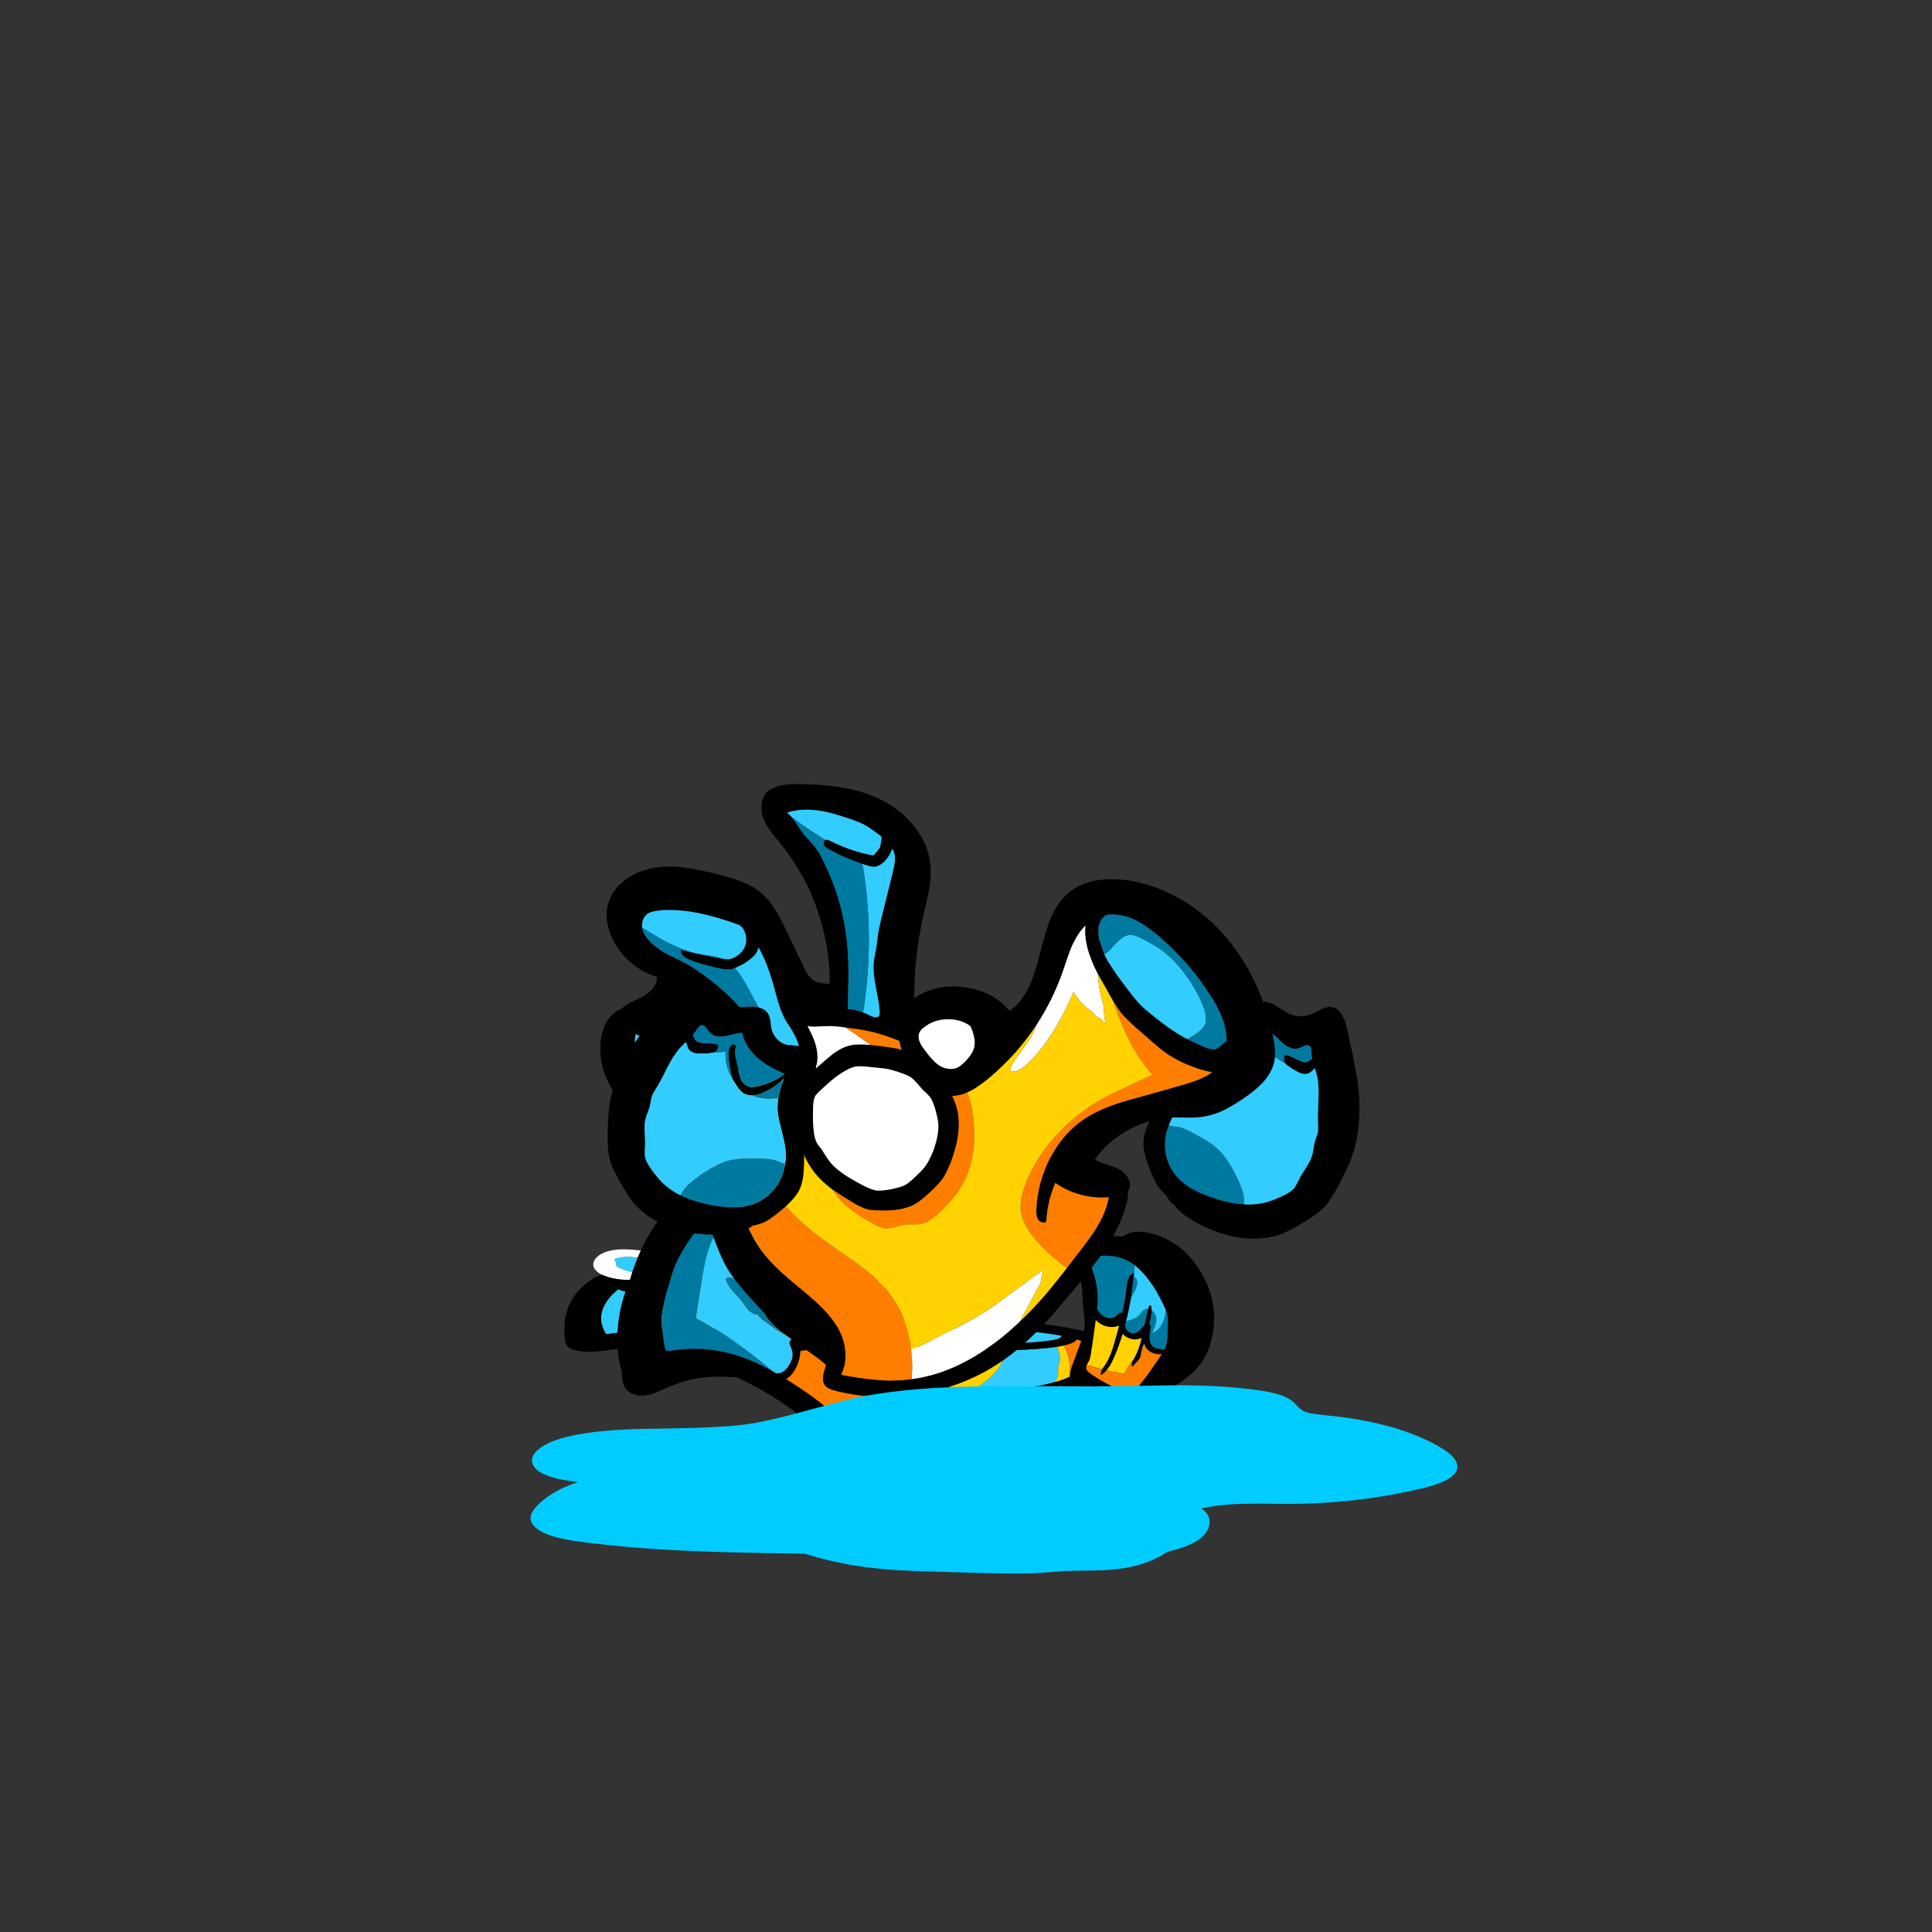 
<svg xmlns="http://www.w3.org/2000/svg" version="1.1" xmlns:xlink="http://www.w3.org/1999/xlink" preserveAspectRatio="none" x="0px" y="0px" width="300px" height="300px" viewBox="0 0 300 300">
<rect x="0" y="0" width="300" height="300" fill="#333333" stroke="none"/>
<defs>
<g id="seahorse_hand_0_Layer1_0_FILL">
<path fill="#000000" stroke="none" d="
M 5.25 46.55
Q 4.95 44.3 4.1 42.7 2.95 40.5 -0.45 37.65 -3.15 35.35 -5.05 34.35 -6.414 33.715 -8.3 33.35 -8.625 33.038 -9 32.85 -9.8 32.35 -11.15 32.2
L -11.4 32.15
Q -12.7 31.35 -15.75 31.05 -23.65 30.55 -30.15 32.85 -36.5 35.15 -40.3 39.65 -41.8 41.55 -44 45.5 -45.9 48.85 -46.5 51 -47.2 53.4 -47.1 58.5 -46.9 64.55 -46.4 66.95 -45.8 70.35 -44.1 74.5 -41.5 80.4 -37.7 85.3 -37.35 85.75 -32.75 91.2 -30.35 93.75 -28.55 95.9 -24.75 100.1 -21.95 99 -20.85 98.6 -19.85 97.15 -18.75 95.45 -18.15 94.7 -16.3 92.3 -13.2 91.9 -12.25 91.8 -10.75 91.9 -8.7 92 -8.3 92 -5.2 91.9 -4.1 90.05 -3.7 89.35 -3.5 88.1 -3.35 86.65 -3.2 85.95 -2.85 84.55 -1.85 83.45 -0.85 82.35 0.5 81.9 1.05 81.75 4.3 81.45 6.6 81.3 7.6 80.25 9.15 78.7 8.55 75 8.15 72.25 6.95 68.8 5.95 66.4 5.5 65.2 4.75 63.05 4.65 61.4 4.6 60.35 4.85 58.8 4.921 58.303 4.95 57.85 5.022 57.72 5.05 57.6 5.6 55.3 5.5 50.65 5.45 48 5.25 46.55
M 0.55 51
Q 0.664 52.471 0.5 53.95 0.35 55.45 -0.75 59.75 -1.355 62.041 -1.55 63.75 -1.636 64.75 -1.6 65.55 -1.575 66.411 -1.4 67.5 -1.214 68.472 -0.95 69.6 -0.868 69.847 -0.8 70.1
L 0.1 72.8 0.05 72.75
Q -2.063 70.594 -4.9 69.2 -6.6 68.4 -8.2 68.25
L -8.25 68.25
Q -9.515 68.158 -10.6 68.75 -11.55 69.3 -12.4 70.6 -13.195 71.832 -13.55 72.5 -13.638 72.706 -13.7 72.85 -14.05 73.85 -14.2 75.1 -14.8 78.1 -14.7 79.65 -14.6 80.8 -14.35 81.15 -13.85 82 -13.1 81.85 -12.6 81.8 -12.9 80.8 -13.2 79.85 -12.8 78.1
L -11.95 74.35
Q -11.55 72.85 -11.4 72.5 -10.8 71.25 -9.7 70.75 -8.6 70.25 -6.7 70.75 -2.808 71.686 0.3 73.95 0.354 74.016 0.4 74.05 0.366 74.064 0.3 74.05 -0.844 74.566 -1.9 75.05 -4.523 76.355 -6.3 77.75 -6.493 77.922 -6.7 78.1 -10.003 80.938 -10.95 84.5 -10.994 84.778 -11.05 85.05 -11.95 85 -13.25 84.7 -13.881 84.532 -15 84.25 -15.22 84.206 -15.45 84.15 -18.35 83.65 -19.7 85.1 -20.1 85.5 -20.8 86.5 -21.5 87.35 -22.35 86.95 -22.6 86.8 -23.15 85.95 -23.55 85.25 -24.2 84.5 -24.1 84.05 -23.95 83.75 -23.65 83 -23.1 82.7 -22.75 82.45 -21.85 82.35
L -18.2 82
Q -17.7 81.9 -17.55 81.7 -17.4 81.5 -17.5 81.15
L -17.95 80.2
Q -18.19 79.985 -18.55 79.8
L -18.5 79.8
Q -18.554 79.774 -18.6 79.75 -18.8 79.65 -19.9 79.55
L -21.35 79.45
Q -23.15 79.45 -23.65 79.55 -25.05 79.95 -25.5 80.8 -25.6 80.95 -26 82.15 -26.05 82.3 -26.15 82.55 -27.7 81 -27.95 80.75 -29.35 79.1 -30.95 76 -33.05 71.9 -33.55 71.05 -35.05 68.8 -35.35 67.8 -35.7 65.8 -35.95 64.85 -36.538 63.439 -36.8 62.55 -36.857 62.345 -36.9 62.15 -37.3 60.85 -37.2 58.8
L -37.05 55.35
Q -37.15 54.05 -37.15 53.35 -37.2 52.2 -37 51.4 -36.65 50.25 -35.5 48.6 -33.85 46.3 -32.65 45.1 -30.543 42.963 -27.6 41.5 -25.933 40.683 -24.05 40.05 -23.918 40.037 -23.8 40 -23.558 39.925 -23.3 39.85 -21.15 39.15 -17.65 38.6 -14.965 38.187 -12.75 38.25 -11.182 38.343 -9.85 38.65 -9.481 38.709 -9.1 38.8 -8.635 38.921 -8.15 39.1 -7.66 39.271 -7.15 39.5 -4.8 40.6 -3.05 42.5 -1 44.7 -0.05 47.8 0.27 48.865 0.4 49.95 0.507 50.486 0.55 51 Z"/>

<path fill="#0079A1" stroke="none" d="
M -27.6 41.5
Q -27.219 42.314 -26.6 43.15 -26.463 43.329 -26.3 43.5 -25.129 44.876 -22.75 46.55 -17.85 50 -14.4 50.85 -12.7 51.3 -10.5 51.4 -9.4 51.45 -6.55 51.4 -3.75 51.4 -2.2 50.95 -0.471 50.196 0.4 49.95 0.27 48.865 -0.05 47.8 -1 44.7 -3.05 42.5 -4.8 40.6 -7.15 39.5 -7.66 39.271 -8.15 39.1 -8.635 38.921 -9.1 38.8 -9.481 38.709 -9.85 38.65 -11.182 38.343 -12.75 38.25 -14.965 38.187 -17.65 38.6 -21.15 39.15 -23.3 39.85 -23.558 39.925 -23.8 40 -23.918 40.037 -24.05 40.05 -25.933 40.683 -27.6 41.5
M 0.05 72.75
L 0.1 72.8 -0.8 70.1
Q -0.868 69.847 -0.95 69.6 -1.214 68.472 -1.4 67.5 -2.402 67.332 -3.5 67.3 -6.188 67.222 -8.5 68.2 -8.358 68.237 -8.25 68.25
L -8.2 68.25
Q -6.6 68.4 -4.9 69.2 -2.063 70.594 0.05 72.75
M 0.4 74.05
Q 0.354 74.016 0.3 73.95 -2.808 71.686 -6.7 70.75 -8.6 70.25 -9.7 70.75 -10.8 71.25 -11.4 72.5 -11.55 72.85 -11.95 74.35
L -12.8 78.1
Q -13.2 79.85 -12.9 80.8 -12.6 81.8 -13.1 81.85 -13.85 82 -14.35 81.15 -14.6 80.8 -14.7 79.65 -14.8 78.1 -14.2 75.1 -14.05 73.85 -13.7 72.85 -13.638 72.706 -13.55 72.5 -13.895 73.058 -14.2 73.65 -15.75 76.7 -15.5 80 -17.006 79.689 -18.5 79.8
L -18.55 79.8
Q -18.19 79.985 -17.95 80.2
L -17.5 81.15
Q -17.4 81.5 -17.55 81.7 -17.7 81.9 -18.2 82
L -21.85 82.35
Q -22.75 82.45 -23.1 82.7 -23.65 83 -23.95 83.75 -24.1 84.05 -24.2 84.5 -23.55 85.25 -23.15 85.95 -22.6 86.8 -22.35 86.95 -21.5 87.35 -20.8 86.5 -20.1 85.5 -19.7 85.1 -18.35 83.65 -15.45 84.15 -15.22 84.206 -15 84.25 -13.881 84.532 -13.25 84.7 -11.95 85 -11.05 85.05 -10.994 84.778 -10.95 84.5 -10.003 80.938 -6.7 78.1 -6.493 77.922 -6.3 77.75 -4.523 76.355 -1.9 75.05 -0.844 74.566 0.3 74.05 0.366 74.064 0.4 74.05 Z"/>

<path fill="#33CCFF" stroke="none" d="
M 0.5 53.95
Q 0.664 52.471 0.55 51 0.507 50.486 0.4 49.95 -0.471 50.196 -2.2 50.95 -3.75 51.4 -6.55 51.4 -9.4 51.45 -10.5 51.4 -12.7 51.3 -14.4 50.85 -17.85 50 -22.75 46.55 -25.129 44.876 -26.3 43.5 -26.463 43.329 -26.6 43.15 -27.219 42.314 -27.6 41.5 -30.543 42.963 -32.65 45.1 -33.85 46.3 -35.5 48.6 -36.65 50.25 -37 51.4 -37.2 52.2 -37.15 53.35 -37.15 54.05 -37.05 55.35
L -37.2 58.8
Q -37.3 60.85 -36.9 62.15 -36.857 62.345 -36.8 62.55 -36.538 63.439 -35.95 64.85 -35.7 65.8 -35.35 67.8 -35.05 68.8 -33.55 71.05 -33.05 71.9 -30.95 76 -29.35 79.1 -27.95 80.75 -27.7 81 -26.15 82.55 -26.05 82.3 -26 82.15 -25.6 80.95 -25.5 80.8 -25.05 79.95 -23.65 79.55 -23.15 79.45 -21.35 79.45
L -19.9 79.55
Q -18.8 79.65 -18.6 79.75 -18.554 79.774 -18.5 79.8 -17.006 79.689 -15.5 80 -15.75 76.7 -14.2 73.65 -13.895 73.058 -13.55 72.5 -13.195 71.832 -12.4 70.6 -11.55 69.3 -10.6 68.75 -9.515 68.158 -8.25 68.25 -8.358 68.237 -8.5 68.2 -6.188 67.222 -3.5 67.3 -2.402 67.332 -1.4 67.5 -1.575 66.411 -1.6 65.55 -1.636 64.75 -1.55 63.75 -1.355 62.041 -0.75 59.75 0.35 55.45 0.5 53.95 Z"/>
</g>

<g id="seahorse__body_0_Layer0_0_FILL">
<path fill="#FFFFFF" stroke="none" d="
M -41.25 -49.8
Q -41.5 -54.95 -44.25 -58.05 -44.351 -58.163 -44.45 -58.3 -45.312 -59.168 -46.5 -59.9 -48.143 -60.947 -50.45 -61.65 -53.9 -62.75 -56.25 -62.05 -58.55 -61.35 -60.1 -59.1 -61.45 -57.1 -62.05 -54.4 -62.95 -49.8 -61.5 -46.15 -60.98 -44.666 -60.05 -43.4 -59.687 -42.963 -59.3 -42.55 -57.85 -41 -55.95 -40.2 -53.852 -39.378 -51.4 -39.55 -49.5 -39.657 -47.4 -40.35 -44.2 -41.45 -42.75 -43.2 -40.95 -45.5 -41.25 -49.8
M -55.2 -56.1
Q -54.3 -56.6 -53.85 -56.7 -53.25 -56.85 -52.2 -56.55 -50.55 -56.2 -50 -55.95 -48.75 -55.25 -47.5 -52.65 -46.85 -51.25 -46.85 -50.55 -46.8 -49.5 -47.95 -47.7 -49 -45.95 -50.15 -45.6 -51.3 -45.15 -52.55 -45.9 -53.3 -46.35 -54.5 -47.55 -55.75 -48.8 -56 -49.6 -56.25 -50.15 -56.25 -51.2 -56.3 -52.4 -56.35 -52.8 -56.45 -53.25 -56.65 -54.2 -56.75 -55.05 -56.35 -55.5 -56.15 -55.75 -55.2 -56.1
M 45.35 57.4
Q 45.4 58 46.5 59.35 48.35 61.7 47.9 65.55 47.813 66.29 47.65 67 47.831 67.59 48 68.2 48.158 68.767 48.25 69.25 48.626 70.693 48.7 71.65 48.75 72.55 48.55 75.2 48.453 76.591 48.3 77.9 48.946 77.384 49.5 76.8 50.4 75.85 51.6 74.15 53.15 71.9 53.55 71.4 54.072 70.803 54.5 70.3 54.614 70.179 54.7 70.05 54.726 67.791 54.05 65.55 53.05 62.4 50.85 60.1 48.25 57.4 45.35 57.4 Z"/>

<path fill="#33CCFF" stroke="none" d="
M -53.85 -56.7
Q -54.3 -56.6 -55.2 -56.1 -56.15 -55.75 -56.35 -55.5 -56.75 -55.05 -56.65 -54.2 -56.45 -53.25 -56.35 -52.8 -56.3 -52.4 -56.25 -51.2 -56.25 -50.15 -56 -49.6 -55.75 -48.8 -54.5 -47.55 -53.3 -46.35 -52.55 -45.9 -51.3 -45.15 -50.15 -45.6 -49 -45.95 -47.95 -47.7 -46.8 -49.5 -46.85 -50.55 -46.85 -51.25 -47.5 -52.65 -48.75 -55.25 -50 -55.95 -50.55 -56.2 -52.2 -56.55 -53.25 -56.85 -53.85 -56.7
M 54.65 71.4
Q 54.718 70.735 54.7 70.05 54.614 70.179 54.5 70.3 54.072 70.803 53.55 71.4 53.15 71.9 51.6 74.15 50.4 75.85 49.5 76.8 48.946 77.384 48.3 77.9 48.252 77.964 48.2 78 48.38 79.629 48.35 80.65 48.327 81.327 48.15 82.7 48.227 82.654 48.3 82.6 50.9 80.65 52.55 77.9 54.25 75.05 54.6 71.9 54.63 71.659 54.65 71.4
M 38.25 82.1
Q 37.592 82.228 36.95 82.3 36.954 84.855 36.7 87.35 37.176 87.226 37.65 87.1 40.813 86.209 42.75 85.45 42.507 85.562 42.25 85.65 42.725 83.497 42.65 80.95 42.881 80.878 43.05 80.8 40.907 81.593 38.25 82.1
M 17.85 82.5
L 14.7 84.9
Q 15.865 85.452 17.25 86 22.243 88.097 25.4 88.55 25.344 88.541 25.3 88.5 26.811 87.625 28 86.3 29.65 84.6 29.9 82.75 29.908 82.691 29.9 82.6 27.73 82.425 25.8 81.8 23.447 81.024 21.25 79.55 19.994 80.936 17.85 82.5
M 12.7 45.9
Q 15.55 47.45 18.8 47.85 20.65 48.1 23.7 48 25.785 47.945 27.05 47.9 28.243 47.22 29.75 46.5 27.751 46.669 25.8 46.45 23.65 46.2 19.8 45.1 15.7 43.85 14.4 43.2 13.5 42.8 11.9 41.85 10.2 40.85 9.4 40.45 9.6 42.95 10.35 44 11.15 45.1 12.7 45.9
M 3.95 47.9
Q 4.051 47.663 4.15 47.4 3.395 49.116 2.8 50.9 2.812 51.817 2.85 53.35 2.85 53.65 2.7 55.45 2.609 56.585 2.7 57.35 2.736 57.427 2.75 57.5 3.05 58.9 4.3 60.6 5.95 62.85 7.85 63.85 10.3 65.1 10 66.2 9.85 66.9 9 67.15 8.35 67.35 7.5 67.2 4.965 66.757 2.9 65.15 2.418 64.799 1.95 64.35 1.836 64.243 1.7 64.1 2.751 70.363 6.7 77.25 6.953 77.689 7.2 78.1 7.314 77.951 7.45 77.8 7.565 77.658 7.65 77.55 8.455 76.777 9.45 76.95 9.9 77.05 10.6 77.4 11.4 77.85 11.75 77.95 13.7 78.6 15.9 77.05 16.369 76.698 17.05 75.95 17.247 76.184 17.45 76.35 17.148 76.074 16.85 75.75 12.35 71.1 11.4 66 11.342 65.662 11.3 65.3 10.993 62.779 11.7 60.35 12.55 57.45 14.6 55.65 15.045 55.261 15.55 54.9 9.663 53.108 5 48.9 4.479 48.427 3.95 47.9
M 26.35 -3.5
Q 26.281 -3.5 26.2 -3.5 23.3 -3.45 21.3 -2.85 21.272 -2.502 21.3 -2.15 21.361 -0.602 22.3 0.95 23.45 2.75 25.35 3.85 26.9 4.8 29.2 5.5 29.75 5.65 33.35 6.5 36.75 7.3 38.4 7.55 40.2 7.8 43.85 7.8 45.3 7.85 46.75 7.8 50.1 7.75 54.95 6.75 58.1 6.1 60.15 5.25 62 4.45 62.6 3.3 62.9 2.4 63.2 1.9 62.05 1.25 60.75 0.7 55.45 -1.6 49.75 -2.4 47.45 -2.7 41.05 -3.05
L 31.9 -3.35
Q 29.131 -3.496 26.35 -3.5
M -53.25 -30.7
Q -54.66 -31.452 -55.7 -32.7 -59.2 -24.95 -60.05 -16.3 -60.9 -7.65 -58.95 0.6 -50.8 -2.3 -46.4 -3.15
L -46.3 -3.2
Q -46.12 -3.2 -45.95 -3.25
L -45.95 -3.25
Q -45.927 -3.679 -45.95 -4.1 -45.896 -7.956 -45.45 -11.75 -44.39 -21.667 -40.65 -31.1 -40.269 -32.005 -39.9 -32.95 -41.688 -31.249 -43.95 -30.3 -44.061 -30.254 -44.2 -30.2 -47.118 -29.072 -50.25 -29.65 -51.905 -29.962 -53.25 -30.7
M -15.25 -76.25
Q -15.218 -76.453 -15.2 -76.65 -15.137 -77.287 -15.1 -77.95 -14.95 -79.265 -14.8 -80.65 -14.78 -80.904 -14.75 -81.2 -14.639 -82.119 -14.55 -83.1 -14.45 -83.658 -14.4 -84.25 -26.915 -77.274 -36.45 -66.15 -37.85 -64.45 -37.9 -63.4 -37.95 -62.55 -36.85 -60.6 -34.1 -55.85 -33.75 -50.15
L -33.9 -45.45
Q -34.016 -44.626 -34.2 -43.85
L -34.15 -43.9
Q -32.512 -46.505 -30.65 -49.1 -30.248 -49.661 -29.85 -50.25 -23.68 -58.556 -15.9 -65.45 -15.725 -70.694 -15.25 -76.25
M 62.15 23.55
Q 62.65 19.95 62.65 18.15 62.65 17.1 62.45 15.45 62.15 13.25 62.1 12.75 62.06 11.175 62 9.9 61.322 10.208 60.55 10.45 57.25 11.65 50.25 12.55 48.77 12.784 47.75 12.8 47.925 26.008 40.05 40.85 40.001 40.938 39.95 41 40.15 41.039 40.35 41.05 42.15 41.15 47.15 40.95 51.4 40.75 53.4 40.2 56.35 39.45 59.45 37.45 59.527 37.398 59.6 37.35 59.651 37.315 59.7 37.25 60.46 36.753 61.15 36.15 61.716 33.892 61.85 32.75 62.1 31.05 62.1 28.15 62.1 24.7 62.15 23.55 Z"/>

<path fill="#000000" stroke="none" d="
M 4.05 -100.65
Q 2.55 -101.5 0.7 -101.55 -1.8 -101.6 -5.8 -99.9 -17.95 -94.75 -28.2 -86.25 -38.5 -77.7 -45.75 -66.75 -48.15 -63.3 -47.25 -61.05 -47.003 -60.463 -46.5 -59.9 -45.312 -59.168 -44.45 -58.3 -44.003 -57.933 -43.7 -57.7 -41.3 -55.85 -40.25 -52.8 -39.25 -49.8 -39.95 -46.8 -40.7 -43.8 -43.1 -41.65 -45.5 -39.5 -48.5 -39 -50.35 -38.65 -51.35 -39.5
L -51.4 -39.55
Q -53.852 -39.378 -55.95 -40.2 -57.85 -41 -59.3 -42.55 -59.687 -42.963 -60.05 -43.4 -62.169 -41.768 -63.7 -38.25 -68 -29.1 -69.4 -17.1 -70.5 -7.85 -69.95 5.1 -69.85 9.85 -68.1 11.75 -65.9 14.1 -61.95 13.55 -59.95 13.25 -55.7 11.4 -47.8 8.05 -39.5 6.5 -30.55 4.85 -24.4 6.5 -19 7.9 -12.95 12.65 -3.926 19.542 1.9 29.1 1.24 30.105 0.7 31 -7.1 44.1 -8 57.35 -8.45 64.5 -6.85 71.25 -5.15 78.35 -1.35 84.05 1.95 89.15 6.85 93 11.7 96.85 17.55 98.9 23.3 101 29.6 101.1 35.8 101.2 41.7 99.4 47.2 97.6 52.6 94.25 57.65 91.05 59.9 88.25 62.9 84.75 64 79.8 65 75.15 64.2 70.3 62.7 61.7 55.8 53.45 65.85 50.5 72.85 41.95 79.247 34.246 80.65 25.05 82.21 23.515 82.3 20.4 82.6 13.6 77.45 5.1 76.4 3.45 75.75 3 74.605 2.12 73.55 2.4 71.23 -0.295 67.1 -2.75 57.2 -8.65 45.8 -9.35 44.25 -9.45 39.95 -9.45 36.25 -9.45 34.1 -9.65
L 30.45 -10
Q 28.2 -10.25 26.75 -10.25 25.852 -10.25 24.95 -10.2 24.355 -10.793 23.55 -11.5 12.9 -20.6 7.3 -35.75 2.45 -49 2 -65.25 1.75 -80.55 5.45 -90.75 6.4 -93.45 6.6 -94.55 7 -96.7 6.35 -98.25 5.65 -99.75 4.05 -100.65
M 18.2 -1.4
Q 18.252 -1.413 18.3 -1.45 18.353 -1.108 18.4 -0.8
L 19 1.15
Q 20.15 4.1 22.45 5.95 24.55 7.65 28.1 8.8 32.25 9.95 34.25 10.6 35.75 11.1 36.5 11.35 37.85 11.8 38.8 11.95 39.65 12.1 41.3 12.1 41.659 12.111 41.95 12.1 43.158 12.171 43.75 12.25 46.05 12.7 47.25 12.8 47.493 12.811 47.75 12.8 48.77 12.784 50.25 12.55 57.25 11.65 60.55 10.45 61.322 10.208 62 9.9 62.85 9.559 63.55 9.1 64.126 8.761 64.6 8.35 66.65 6.75 67.05 4.55
L 67.05 4.5
Q 70.15 7.15 71.05 10.55 71.75 13.2 71.1 17.8 70.55 21.4 69.85 23.65 68.5 27.85 65.8 31.4 65.376 31.965 64.9 32.5 63.224 34.546 61.15 36.15 60.46 36.753 59.7 37.25 59.651 37.315 59.6 37.35 59.527 37.398 59.45 37.45 56.35 39.45 53.4 40.2 51.4 40.75 47.15 40.95 42.15 41.15 40.35 41.05 40.15 41.039 39.95 41 34.878 40.702 30 38.9 28.788 38.471 27.55 37.9 27.491 37.891 27.4 37.85 21.25 35.1 16.25 30.35 15.884 30.009 15.55 29.7 14.687 28.735 14.35 27.95 13.85 26.8 14 25.15 14.05 24.3 14.5 22.25 14.95 20.252 15.25 18.2 16.2 12.139 15.9 5.8 15.7 2.8 16.2 1.4 16.733 -0.198 18.2 -1.4
M 14.55 -5.9
Q 12.923 -4.485 12.15 -2.9 11.25 -1.05 11.25 2.05 11.25 2.729 11.3 3.45 11.423 5.31 11.85 7.55 12.3 10 12.35 11.25 12.45 12.75 12.3 13.8 12.05 15.6 11.1 18.2 11.091 18.226 11.05 18.25 10.456 20.045 10.1 21.1 9.504 20.374 8.9 19.65 6.093 16.393 3.1 13.55 -5.019 5.772 -14.4 1.3 -22 -2.25 -30.1 -3.4 -38.248 -4.612 -45.95 -3.25
L -45.95 -3.25
Q -46.12 -3.2 -46.3 -3.2
L -46.4 -3.15
Q -50.8 -2.3 -58.95 0.6 -60.9 -7.65 -60.05 -16.3 -59.2 -24.95 -55.7 -32.7 -54.66 -31.452 -53.25 -30.7 -51.905 -29.962 -50.25 -29.65 -47.118 -29.072 -44.2 -30.2 -44.061 -30.254 -43.95 -30.3 -41.688 -31.249 -39.9 -32.95 -37.199 -35.397 -35.5 -39.45 -34.607 -41.619 -34.15 -43.9
L -34.2 -43.85
Q -34.016 -44.626 -33.9 -45.45
L -33.75 -50.15
Q -34.1 -55.85 -36.85 -60.6 -37.95 -62.55 -37.9 -63.4 -37.85 -64.45 -36.45 -66.15 -26.915 -77.274 -14.4 -84.25 -10.342 -86.488 -6 -88.3 -6.175 -87.877 -6.35 -87.45 -8.831 -80.942 -9.3 -71.85
L -9.45 -67.6
Q -9.569 -53.8 -5.5 -40.25 -0.85 -24.65 8.7 -11.8 11.648 -7.801 14.55 -5.9
M 26.2 -3.5
Q 26.281 -3.5 26.35 -3.5 29.131 -3.496 31.9 -3.35
L 41.05 -3.05
Q 47.45 -2.7 49.75 -2.4 55.45 -1.6 60.75 0.7 62.05 1.25 63.2 1.9 62.9 2.4 62.6 3.3 62 4.45 60.15 5.25 58.1 6.1 54.95 6.75 50.1 7.75 46.75 7.8 45.3 7.85 43.85 7.8 40.2 7.8 38.4 7.55 36.75 7.3 33.35 6.5 29.75 5.65 29.2 5.5 26.9 4.8 25.35 3.85 23.45 2.75 22.3 0.95 21.361 -0.602 21.3 -2.15 21.272 -2.502 21.3 -2.85 23.3 -3.45 26.2 -3.5
M 11.75 36.3
Q 12.4 35.45 12.85 34.6 16.5 38.55 21.45 41.55 26.2 44.45 30.95 46
L 30.05 46.35
Q 29.929 46.442 29.8 46.5
L 29.75 46.5
Q 28.243 47.22 27.05 47.9 26.91 48.032 26.75 48.1
L 26.65 48.2 22.75 51.75
Q 21.365 53.622 20.9 55.75 20.4 57.9 21 62.35
L 21 62.6
Q 21.041 62.744 21.05 62.85 21.624 67.201 22.9 69.8 24.75 73.6 28.75 75.7 30.409 76.55 32.1 76.9 34.492 77.46 36.95 77.05 41.15 76.35 44.3 73.05 46.86 70.366 47.65 67 47.813 66.29 47.9 65.55 48.35 61.7 46.5 59.35 45.4 58 45.35 57.4 48.25 57.4 50.85 60.1 53.05 62.4 54.05 65.55 54.726 67.791 54.7 70.05 54.718 70.735 54.65 71.4 54.63 71.659 54.6 71.9 54.25 75.05 52.55 77.9 50.9 80.65 48.3 82.6 48.227 82.654 48.15 82.7
L 48.15 82.7
Q 47.634 83.092 47.05 83.4
L 43.2 85.3 42.75 85.45
Q 40.813 86.209 37.65 87.1 37.176 87.226 36.7 87.35 34.028 88.036 32.15 88.35 32.018 88.381 31.9 88.4 31.797 88.41 31.7 88.4 31.619 88.44 31.55 88.45 28.15 88.9 25.4 88.55 22.243 88.097 17.25 86 15.865 85.452 14.7 84.9 11.829 83.537 10.3 82.15 8.826 80.763 7.2 78.1 6.953 77.689 6.7 77.25 2.751 70.363 1.7 64.1 1.685 63.887 1.65 63.65 0.85 57.55 2.7 51.3
L 2.75 51.1
Q 2.79 51 2.8 50.85
L 2.8 50.9
Q 3.395 49.116 4.15 47.4
L 7.55 41.5
Q 7.586 41.479 7.6 41.4 7.663 41.375 7.7 41.3 7.736 41.278 7.75 41.2 8.131 40.763 8.5 40.3 9.865 38.723 10.75 37.6 11.356 36.851 11.75 36.3
M 31.95 61.8
Q 32.45 60.5 32.55 59.85 32.55 59 32.7 58.6 32.933 57.855 33.35 57.75 33.428 57.795 33.45 57.8 34.227 59.321 37.25 60.15 40.25 60.85 41.1 62.4 41.25 62.7 41.55 63.7 41.8 64.5 42.1 64.9 41.85 65.15 41.55 65.85 41.25 66.5 40.95 66.75 40.55 67.2 39.15 67.55
L 36.6 67.95
Q 35.7 68.2 35 68 34.15 67.75 33.4 66.4 31.55 63.55 31.95 61.8 Z"/>

<path fill="#0079A1" stroke="none" d="
M 42.25 85.65
Q 42.507 85.562 42.75 85.45
L 43.2 85.3 47.05 83.4
Q 47.634 83.092 48.15 82.7
L 48.15 82.7
Q 48.327 81.327 48.35 80.65 48.38 79.629 48.2 78
L 43.05 80.8
Q 42.881 80.878 42.65 80.95 42.725 83.497 42.25 85.65
M 29.9 82.75
Q 29.65 84.6 28 86.3 26.811 87.625 25.3 88.5 25.344 88.541 25.4 88.55 28.15 88.9 31.55 88.45 31.619 88.44 31.7 88.4 31.797 88.41 31.9 88.4 32.018 88.381 32.15 88.35 34.028 88.036 36.7 87.35 36.954 84.855 36.95 82.3 33.152 82.933 29.9 82.6 29.908 82.691 29.9 82.75
M 17.05 75.95
Q 16.369 76.698 15.9 77.05 13.7 78.6 11.75 77.95 11.4 77.85 10.6 77.4 9.9 77.05 9.45 76.95 8.455 76.777 7.65 77.55 7.565 77.658 7.45 77.8 7.314 77.951 7.2 78.1 8.826 80.763 10.3 82.15 11.829 83.537 14.7 84.9
L 17.85 82.5
Q 19.994 80.936 21.25 79.55 20.218 78.874 19.2 78
L 17.45 76.35
Q 17.247 76.184 17.05 75.95
M 4.3 60.6
Q 3.05 58.9 2.75 57.5 2.736 57.427 2.7 57.35 2.609 56.585 2.7 55.45 2.85 53.65 2.85 53.35 2.812 51.817 2.8 50.9
L 2.8 50.85
Q 2.79 51 2.75 51.1
L 2.7 51.3
Q 0.85 57.55 1.65 63.65 1.685 63.887 1.7 64.1 1.836 64.243 1.95 64.35 2.418 64.799 2.9 65.15 4.965 66.757 7.5 67.2 8.35 67.35 9 67.15 9.85 66.9 10 66.2 10.3 65.1 7.85 63.85 5.95 62.85 4.3 60.6
M 12.85 34.6
Q 12.4 35.45 11.75 36.3 11.356 36.851 10.75 37.6 9.865 38.723 8.5 40.3 8.131 40.763 7.75 41.2 7.736 41.278 7.7 41.3 7.663 41.375 7.6 41.4 7.586 41.479 7.55 41.5
L 4.15 47.4
Q 4.051 47.663 3.95 47.9 4.479 48.427 5 48.9 9.663 53.108 15.55 54.9 15.762 54.776 15.95 54.65
L 20.45 52.8
Q 21.407 52.538 22.35 52.3 22.538 52.043 22.75 51.75
L 26.65 48.2 26.75 48.1
Q 26.91 48.032 27.05 47.9 25.785 47.945 23.7 48 20.65 48.1 18.8 47.85 15.55 47.45 12.7 45.9 11.15 45.1 10.35 44 9.6 42.95 9.4 40.45 10.2 40.85 11.9 41.85 13.5 42.8 14.4 43.2 15.7 43.85 19.8 45.1 23.65 46.2 25.8 46.45 27.751 46.669 29.75 46.5
L 29.8 46.5
Q 29.929 46.442 30.05 46.35
L 30.95 46
Q 26.2 44.45 21.45 41.55 16.5 38.55 12.85 34.6
M -6 -88.3
Q -10.342 -86.488 -14.4 -84.25 -14.45 -83.658 -14.55 -83.1 -14.639 -82.119 -14.75 -81.2 -14.78 -80.904 -14.8 -80.65 -14.95 -79.265 -15.1 -77.95 -15.137 -77.287 -15.2 -76.65 -15.218 -76.453 -15.25 -76.25 -15.725 -70.694 -15.9 -65.45 -15.89 -64.974 -15.9 -64.55 -15.851 -64.563 -15.8 -64.6 -14.75 -65.25 -11.45 -66.75 -10.402 -67.185 -9.45 -67.6
L -9.3 -71.85
Q -8.831 -80.942 -6.35 -87.45 -6.175 -87.877 -6 -88.3 Z"/>

<path fill="#FFD200" stroke="none" d="
M 22.9 69.8
Q 21.624 67.201 21.05 62.85 20.523 63.063 19.95 63.3 17 64.4 16.9 64.4 15.1 65 13.7 65.2 12.794 65.325 11.3 65.3 11.342 65.662 11.4 66 12.35 71.1 16.85 75.75 17.148 76.074 17.45 76.35
L 19.2 78
Q 20.218 78.874 21.25 79.55 23.447 81.024 25.8 81.8 27.73 82.425 29.9 82.6 33.152 82.933 36.95 82.3 37.592 82.228 38.25 82.1 40.907 81.593 43.05 80.8
L 48.2 78
Q 48.252 77.964 48.3 77.9 48.453 76.591 48.55 75.2 48.75 72.55 48.7 71.65 48.626 70.693 48.25 69.25 48.158 68.767 48 68.2 47.831 67.59 47.65 67 46.86 70.366 44.3 73.05 41.15 76.35 36.95 77.05 34.492 77.46 32.1 76.9 30.409 76.55 28.75 75.7 24.75 73.6 22.9 69.8
M -15.95 -61.35
Q -15.944 -62.924 -15.9 -64.55 -15.89 -64.974 -15.9 -65.45 -23.68 -58.556 -29.85 -50.25 -30.248 -49.661 -30.65 -49.1 -32.512 -46.505 -34.15 -43.9 -34.607 -41.619 -35.5 -39.45 -37.199 -35.397 -39.9 -32.95 -40.269 -32.005 -40.65 -31.1 -44.39 -21.667 -45.45 -11.75 -45.896 -7.956 -45.95 -4.1 -45.927 -3.679 -45.95 -3.25 -38.248 -4.612 -30.1 -3.4 -22 -2.25 -14.4 1.3 -5.019 5.772 3.1 13.55 6.093 16.393 8.9 19.65 9.504 20.374 10.1 21.1 10.456 20.045 11.05 18.25 11.091 18.226 11.1 18.2 12.05 15.6 12.3 13.8 12.45 12.75 12.35 11.25 12.3 10 11.85 7.55 11.423 5.31 11.3 3.45 10.673 2.809 10 2.1 5.65 -2.25 3 -5.85 1.35 -8.1 -0.4 -11.3 -1.1 -12.5 -3.4 -17 -8.3 -26.75 -10.6 -32.4 -14.1 -41.15 -15.2 -48.65 -15.95 -53.5 -15.95 -61.35
M 43.75 12.25
Q 43.158 12.171 41.95 12.1 41.967 12.297 41.95 12.45 41.25 19.15 36.75 27.4 34.541 31.471 30 38.9 34.878 40.702 39.95 41 40.001 40.938 40.05 40.85 47.925 26.008 47.75 12.8 47.493 12.811 47.25 12.8 46.05 12.7 43.75 12.25
M 63.55 9.1
Q 62.85 9.559 62 9.9 62.06 11.175 62.1 12.75 62.15 13.25 62.45 15.45 62.65 17.1 62.65 18.15 62.65 19.95 62.15 23.55 62.1 24.7 62.1 28.15 62.1 31.05 61.85 32.75 61.716 33.892 61.15 36.15 63.224 34.546 64.9 32.5 64.996 31.93 65.05 31.35 65.65 24 64.35 13.7 64.034 11.145 63.55 9.1
M 18.3 -1.45
Q 18.252 -1.413 18.2 -1.4 18.253 -1.392 18.3 -1.4 18.352 -1.082 18.4 -0.8 18.353 -1.108 18.3 -1.45 Z"/>

<path fill="#FF7E00" stroke="none" d="
M 22.35 52.3
Q 21.407 52.538 20.45 52.8
L 15.95 54.65
Q 15.762 54.776 15.55 54.9 15.045 55.261 14.6 55.65 12.55 57.45 11.7 60.35 10.993 62.779 11.3 65.3 12.794 65.325 13.7 65.2 15.1 65 16.9 64.4 17 64.4 19.95 63.3 20.523 63.063 21.05 62.85 21.041 62.744 21 62.6
L 21 62.35
Q 20.4 57.9 20.9 55.75 21.365 53.622 22.75 51.75 22.538 52.043 22.35 52.3
M 12.15 -2.9
Q 12.923 -4.485 14.55 -5.9 11.648 -7.801 8.7 -11.8 -0.85 -24.65 -5.5 -40.25 -9.569 -53.8 -9.45 -67.6 -10.402 -67.185 -11.45 -66.75 -14.75 -65.25 -15.8 -64.6 -15.851 -64.563 -15.9 -64.55 -15.944 -62.924 -15.95 -61.35 -15.95 -53.5 -15.2 -48.65 -14.1 -41.15 -10.6 -32.4 -8.3 -26.75 -3.4 -17 -1.1 -12.5 -0.4 -11.3 1.35 -8.1 3 -5.85 5.65 -2.25 10 2.1 10.673 2.809 11.3 3.45 11.25 2.729 11.25 2.05 11.25 -1.05 12.15 -2.9
M 64.6 8.35
Q 64.126 8.761 63.55 9.1 64.034 11.145 64.35 13.7 65.65 24 65.05 31.35 64.996 31.93 64.9 32.5 65.376 31.965 65.8 31.4 68.5 27.85 69.85 23.65 70.55 21.4 71.1 17.8 71.75 13.2 71.05 10.55 70.15 7.15 67.05 4.5
L 67.05 4.55
Q 66.65 6.75 64.6 8.35
M 18.3 -1.4
Q 18.253 -1.392 18.2 -1.4 16.733 -0.198 16.2 1.4 15.7 2.8 15.9 5.8 16.2 12.139 15.25 18.2 14.95 20.252 14.5 22.25 14.05 24.3 14 25.15 13.85 26.8 14.35 27.95 14.687 28.735 15.55 29.7 15.884 30.009 16.25 30.35 21.25 35.1 27.4 37.85 27.491 37.891 27.55 37.9 28.788 38.471 30 38.9 34.541 31.471 36.75 27.4 41.25 19.15 41.95 12.45 41.967 12.297 41.95 12.1 41.659 12.111 41.3 12.1 39.65 12.1 38.8 11.95 37.85 11.8 36.5 11.35 35.75 11.1 34.25 10.6 32.25 9.95 28.1 8.8 24.55 7.65 22.45 5.95 20.15 4.1 19 1.15
L 18.4 -0.8
Q 18.352 -1.082 18.3 -1.4 Z"/>
</g>

<g id="seahorse_chest_0_Layer0_0_FILL">
<path fill="#000000" stroke="none" d="
M 9.9 21.4
Q 12.55 19.25 13.1 17.5 13.55 15.75 12.55 12.7 8.55 0.5 1.35 -10 -5.6 -20.3 -14 -26.15 -15.278 -27.07 -16.55 -27.85 -17.656 -29.101 -19.2 -30.15 -22.45 -32.35 -27.05 -33.3 -37.2 -35.45 -47.1 -31.65 -50.15 -30.4 -52.55 -28.9 -55.162 -27.348 -57.2 -25.5
L -57.2 -25.5
Q -58.65 -25 -60.4 -22.85 -65 -16.75 -67.7 -9.55 -68.491 -7.427 -69.1 -5.3 -69.436 -4.469 -69.75 -3.65 -71.8 1.65 -72.25 7.1 -72.8 12.9 -71.5 18.15 -71.363 18.647 -71.2 19.05 -71.164 22.203 -70.25 23.55 -69.35 24.8 -67.65 25.3 -66.1 25.7 -64.4 25.4 -63.1 25.2 -61.3 24.4 -59.35 23.5 -58.35 23.1 -51.25 20 -42.8 20.5 -41.476 20.588 -40.5 20.6 -38.548 21.485 -36.6 22.5 -27.7 27.1 -18 35.15 -16.35 36.5 -15.45 37 -13.9 37.9 -12.5 37.95 -11.05 38 -9.4 37.1 -8.35 36.5 -6.65 35.1
L 9.9 21.4
M 8 12.85
Q 8.7 14.5 8.4 15.45 8.336 15.723 8.15 16 7.766 16.589 6.85 17.2
L -9.95 29.7
Q -11.75 31.1 -12.95 31 -13.85 31 -14.8 30.3 -15.15 30.05 -16.35 28.9 -17.95 27.35 -21.65 24.75 -24.444 22.841 -26.85 21.3 -27.025 21.21 -27.2 21.1 -27.162 21.077 -27.15 21.05 -26.904 20.92 -26.65 20.75 -25.55 19.9 -24.8 18.5 -23.5 16.3 -23.4 13.6 -23 13.45 -21.75 13.35
L -20.1 14.5
Q -16.05 17.35 -14.5 19.55 -14.412 19.694 -14.35 19.8
L -14.1 20 -14.05 20
Q -13.891 20.081 -13.75 20 -15.8 16.3 -19.45 12.8 -19.35 12.75 -19.3 12.7 -19 12.55 -18.7 12.1 -18.25 11.5 -18.1 11.35
L -17.05 10.3
Q -16.85 10 -16.5 8.35 -16.4 7.9 -16.15 7.15 -14.1 9.75 -10.35 14.1
L -9.5 13.9
Q -12.05 9.1 -15.15 4.55 -13.8 4.9 -12.35 4.55 -10.55 4.1 -9.4 2.8 -8.7 1.9 -8.1 0.45 -7.85 -0.15 -7.65 -0.65
L -4.15 3.4 -3.4 3.25
Q -4.4 0.5 -7.35 -3.25 -5.4 -3.65 -4.5 -4.1 -3.15 -4.55 -2.55 -5.6 3.85 2.95 8 12.85
M -42.95 -24.95
Q -42.71 -25.03 -42.45 -25.1 -39.621 -25.892 -34.4 -25.8 -28.6 -25.7 -25.8 -25 -21.05 -23.75 -15.45 -19.15 -12.3 -16.65 -8.45 -12.6 -6.272 -10.28 -4.3 -7.85 -4.162 -7.688 -4.05 -7.55 -4.2 -7.1 -4.4 -6.8 -4.8 -6.1 -5.75 -5.9 -6.7 -5.75 -7.35 -6.25
L -7.85 -6.7
Q -8.15 -6.95 -8.4 -7 -8.75 -7.05 -9.15 -6.8 -9.5 -6.6 -9.6 -6.2 -9.65 -6.1 -9.65 -5.95 -11.25 -7.75 -12.8 -9.4 -14.95 -11.75 -16.7 -12.9 -17.85 -13.7 -18.35 -13.05 -16.5 -10.6 -14.35 -8.3
L -10.6 -4.05 -9.75 -3.05 -9.45 -2.7
Q -9.45 -0.7 -10.1 0.35 -10.75 1.4 -12.05 1.85 -13.3 2.25 -14.45 1.8 -15.2 1.5 -16.5 0.7 -17.35 0.3 -18.05 0.55 -18.85 -0.5 -19.7 -1.55 -20.5 -2.55 -22.1 -4.6 -23.5 -6.35 -24.35 -7.75 -25 -8.8 -25.5 -9 -25.9 -9.15 -26.3 -8.9 -26.75 -8.6 -26.7 -8.2 -26.661 -8.118 -26.65 -8.05 -26.582 -7.937 -26.55 -7.85
L -24.6 -4.6
Q -24.378 -4.275 -24.15 -3.95 -22.15 -1.25 -21.2 0.05
L -18.35 4.1
Q -18.114 4.601 -18 5
L -17.9 5.5
Q -17.9 6.3 -18.25 7.25 -19.15 9.95 -20.5 10.7 -20.9 10.95 -21.4 11.05 -21.55 10.95 -21.7 10.8 -25 7.95 -31.75 3.6 -32.15 3.35 -32.45 3.35 -33 3.35 -32.9 3.85 -31.75 5.7 -29.7 7.45 -28.646 8.377 -26.6 9.85 -26.216 10.151 -25.8 10.45
L -25.7 10.5
Q -26.1 10.65 -26.25 11.05 -26.4 11.45 -26.2 11.95 -25.95 12.55 -25.85 12.8 -24.8 15.15 -26.75 17.85 -27.75 19.15 -28.75 19.45 -29.15 19.55 -29.85 19.55 -30.585 19.109 -31.3 18.7
L -31.8 18.45
Q -37.6 15.35 -42.9 14.05 -49.478 12.428 -56.4 13.25 -57.138 13.376 -57.9 13.5 -58.9 13.7 -59.3 13.35 -59.391 13.285 -59.5 13.15 -59.676 12.893 -59.75 12.3 -60.65 7.1 -60.5 4.55 -60.35 2.6 -59.45 -1.1 -57.85 -7.2 -56.8 -9.6 -56.581 -10.105 -56.35 -10.65 -55.637 -12.05 -54.65 -13.7 -54.013 -14.774 -53.25 -15.95 -52.722 -16.71 -52.2 -17.45 -51.922 -17.778 -51.65 -18.15 -47.403 -23.438 -42.95 -24.95
M 59.95 -17.15
Q 56.45 -17.1 50.65 -15.6 48.65 -15.1 48.05 -14.25 47.1 -12.85 48.25 -10.9 48.55 -10.35 49.25 -9.5 50.1 -8.45 50.35 -8.1 51.7 -6.15 52.05 -2.85 52.25 1.05 52.45 2.95 52.75 5.3 52.75 6.5 52.7 8.55 51.3 12.25
L 49.3 17.65
Q 48.5 20 49 21.2 49.2 21.75 49.8 22.3 50.55 22.9 50.9 23.2 52.55 24.85 53.45 25.55 54.35 26.25 56.2 27.25
L 60.6 29.65
Q 63.7 31.3 65.5 30.95 66.85 30.7 68.25 29.3 69.459 27.974 70.2 27.2
L 76 23.5
Q 80.8 20.5 82.7 18.3 86.45 14.15 87.2 7.6 88.2 -0.7 83.45 -8.15 78.65 -15.75 70.7 -17.85 66.85 -18.9 64.1 -17.75 63.425 -17.467 62.85 -17.05 61.477 -17.192 59.95 -17.15
M 53.5 -11.05
Q 56.65 -12.3 60.2 -11.8 60.711 -11.727 61.2 -11.65 63.909 -11.026 66.1 -9.4 66.253 -9.267 66.4 -9.15 67.349 -8.343 68.5 -7.1 68.587 -7.018 68.65 -6.95 69.55 -5.9 70.55 -4.5 71.9 -2.65 73.7 1 74.389 2.378 74.65 3.3
L 74.8 3.85
Q 75.05 4.85 75 6.3 74.95 8 74.9 8.8 74.8 11.1 74.55 11.95 74.4 12.55 74.05 13.2 73.75 13.15 73.45 13.1 71.9 12.9 71.5 12.7 69.55 11.75 70.3 8.2 70.5 7.3 70.4 6.85 70.3 6.55 70.05 6.3
L 70.45 4.5
Q 70.642 3.467 70.65 2.7 70.658 1.87 70.45 1.35 70 1.2 69.75 2.05
L 69.7 2.3 68.7 6.65
Q 68.3 7.05 67.75 7.65 66.8 8.75 66.05 8.85 64.65 9 63.85 7.7 63.65 7.35 63.5 6.9
L 63.65 6.25
Q 64.56 2.919 65.1 -0.55
L 65.1 -0.5
Q 65.194 -1.04 65.25 -1.6
L 65.8 -6.35
Q 65.867 -6.824 65.9 -7.3 64.845 -6.958 64.3 -5.6 63.936 -4.533 63.85 -2.9 63.6 -0.25 62.75 3.4 62.6 3.3 62.45 3.3 62.1 3.25 61.75 3.6 61.6 3.75 61.2 4.15 60.4 4.9 59.2 4.75 58.05 4.6 57.15 3.8 57.1 3.754 57.05 3.7
L 56.3 2.75
Q 56.191 2.519 56.05 2.25 56.1 1.65 56.2 1 56.5 -5.4 53.5 -11.05
M 61.9 6.8
Q 61.9 6.85 61.9 6.9 61.45 8.7 60.85 10.7 59.6 15.45 57.95 17.65 57.633 18.091 57.4 18.45 56.883 19.485 57.1 20.1 57.188 20.04 57.25 19.95
L 58.1 19.25
Q 58.767 18.604 59.35 17.7 60 16.65 60.85 14.7 62 11.9 62.9 9 63.55 9.75 64.55 10.15 65.6 10.6 66.75 10.45 67.4 10.35 67.95 10.1
L 67.6 11.55
Q 66.959 13.793 65.85 15.75 65.781 15.918 65.7 16.05
L 65.65 16.15
Q 65.35 16.65 65.3 17 65.2 17.65 65.65 17.8 65.8 17.35 66.5 16.7 67.25 15.95 67.45 15.55 67.65 15.2 67.75 14.65
L 67.9 13.75
Q 67.95 13.475 68.05 13.15 68.15 12.825 68.3 12.45
L 68.65 11.65
Q 68.717 11.901 68.8 12.1 69.003 12.564 69.3 12.95 69.324 12.969 69.35 13 70.5 14.35 72.65 14.45 73 14.5 73.35 14.45 73.1 14.8 72.85 15.15 69.442 20.33 67.05 23.1 66.828 23.395 66.6 23.65 65.928 24.471 65.3 24.85 64.703 25.3 64.15 25.3 62.45 24.35 59 22.5 55.9 20.85 54 19.45 53.3 18.85 53.2 18.5 53 18 53.3 17.35 53.3 17.25 53.9 16.25 54.25 15.55 54.45 14.05
L 55.7 5.3
Q 56.1 5.7 56.55 6.05 57.7 6.9 59.15 7.1 60.6 7.3 61.9 6.8 Z"/>

<path fill="#0079A1" stroke="none" d="
M -18.35 -13.05
Q -17.85 -13.7 -16.7 -12.9 -14.95 -11.75 -12.8 -9.4 -11.25 -7.75 -9.65 -5.95 -9.65 -6.1 -9.6 -6.2 -9.5 -6.6 -9.15 -6.8 -8.75 -7.05 -8.4 -7 -8.15 -6.95 -7.85 -6.7
L -7.35 -6.25
Q -6.7 -5.75 -5.75 -5.9 -4.8 -6.1 -4.4 -6.8 -4.2 -7.1 -4.05 -7.55 -4.162 -7.688 -4.3 -7.85 -6.67 -8.555 -9 -9.7 -14.85 -12.55 -18.95 -17.4
L -20.3 -17.1
Q -18.65 -11.4 -13.9 -6.8 -12.358 -5.311 -10.6 -4.05
L -14.35 -8.3
Q -16.5 -10.6 -18.35 -13.05
M -27.15 -12.85
Q -28.1 -13.5 -29.05 -13.4 -28.7 -10.6 -27.2 -7.95 -26.123 -5.99 -24.25 -4.1 -24.429 -4.333 -24.6 -4.6
L -26.55 -7.85
Q -26.582 -7.937 -26.65 -8.05 -26.661 -8.118 -26.7 -8.2 -26.75 -8.6 -26.3 -8.9 -25.9 -9.15 -25.5 -9 -25 -8.8 -24.35 -7.75 -23.5 -6.35 -22.1 -4.6 -20.5 -2.55 -19.7 -1.55 -18.85 -0.5 -18.05 0.55 -17.35 0.3 -16.5 0.7 -15.2 1.5 -14.45 1.8 -13.3 2.25 -12.05 1.85 -10.75 1.4 -10.1 0.35 -9.45 -0.7 -9.45 -2.7
L -9.75 -3.05
Q -19.546 -5.346 -25.6 -11.4 -26.6 -12.45 -27.15 -12.85
M -43.5 -5.65
Q -42.95 -3.95 -41.25 -2 -39.9 -0.7 -39.35 0 -38.2 1.75 -37.5 2.55 -36.05 4 -34.75 3.95 -34.65 4.45 -33.8 5.1 -29.533 8.334 -26.6 9.85 -28.646 8.377 -29.7 7.45 -31.75 5.7 -32.9 3.85 -33 3.35 -32.45 3.35 -32.15 3.35 -31.75 3.6 -25 7.95 -21.7 10.8 -21.55 10.95 -21.4 11.05 -20.9 10.95 -20.5 10.7 -19.15 9.95 -18.25 7.25 -17.9 6.3 -17.9 5.5
L -18 5
Q -18.078 4.755 -18.2 4.45 -19.592 4.164 -20.75 3.85 -24.6 2.85 -28.5 1.15
L -31.35 -0.15
Q -32.3 -0.65 -37.75 -3.75
L -40.65 -5.55
Q -41.65 -6.1 -42.1 -6.15 -43.05 -6.35 -43.5 -5.65
M -42.45 -25.1
Q -42.71 -25.03 -42.95 -24.95 -47.403 -23.438 -51.65 -18.15 -51.922 -17.778 -52.2 -17.45 -52.722 -16.71 -53.25 -15.95 -54.013 -14.774 -54.65 -13.7 -55.637 -12.05 -56.35 -10.65 -56.581 -10.105 -56.8 -9.6 -57.85 -7.2 -59.45 -1.1 -60.35 2.6 -60.5 4.55 -60.65 7.1 -59.75 12.3 -59.676 12.893 -59.5 13.15 -59.391 13.285 -59.3 13.35 -58.9 13.7 -57.9 13.5 -57.138 13.376 -56.4 13.25 -49.478 12.428 -42.9 14.05 -37.6 15.35 -31.8 18.45
L -31.3 18.7
Q -31.035 18.858 -30.8 19 -33.293 16.9 -35.2 15.4 -43.7 8.75 -51.3 4.75
L -49.8 -4.8
Q -49.2 -8.9 -48.6 -11.25 -47.75 -14.75 -46.35 -17.3 -45.9 -18.2 -44.85 -19.9 -43.8 -21.65 -43.35 -22.55 -42.729 -23.893 -42.45 -25.1
M 69.7 2.3
Q 69.139 2.251 68.65 2.55 68.25 2.75 67.85 3.3 67.2 4.1 67.1 4.2 66.45 4.9 63.9 5.6 63.87 5.609 63.85 5.6 63.763 5.943 63.65 6.25
L 63.5 6.9
Q 63.65 7.35 63.85 7.7 64.65 9 66.05 8.85 66.8 8.75 67.75 7.65 68.3 7.05 68.7 6.65
L 69.7 2.3
M 74.45 2.7
Q 74.371 3.33 74.25 3.9 73.9 5.65 73.1 6.9 72.15 8.35 70.75 8.7 71.45 7.35 71.65 6.65 72.05 5.45 71.85 4.5 71.65 3.35 70.65 2.7 70.642 3.467 70.45 4.5
L 70.05 6.3
Q 70.3 6.55 70.4 6.85 70.5 7.3 70.3 8.2 69.55 11.75 71.5 12.7 71.9 12.9 73.45 13.1 73.75 13.15 74.05 13.2 74.4 12.55 74.55 11.95 74.8 11.1 74.9 8.8 74.95 8 75 6.3 75.05 4.85 74.8 3.85
L 74.65 3.3
Q 74.578 3.03 74.45 2.7
M 60.2 -11.8
Q 56.65 -12.3 53.5 -11.05 56.5 -5.4 56.2 1 56.1 1.65 56.05 2.25 56.191 2.519 56.3 2.75
L 57.05 3.7
Q 57.1 3.754 57.15 3.8 58.05 4.6 59.2 4.75 60.4 4.9 61.2 4.15 61.6 3.75 61.75 3.6 62.1 3.25 62.45 3.3 62.6 3.3 62.75 3.4 63.6 -0.25 63.85 -2.9 63.936 -4.533 64.3 -5.6 64.845 -6.958 65.9 -7.3 65.867 -6.824 65.8 -6.35
L 65.25 -1.6
Q 65.194 -1.04 65.1 -0.5
L 65.1 -0.55
Q 65.162 -0.61 65.2 -0.7 65.55 -1.45 66.35 -2.9 66.95 -4.25 66.75 -5.25 66.65 -5.75 66.25 -6.05 66.115 -6.185 65.95 -6.3 66.049 -7.121 66.05 -8 66.102 -8.681 66.1 -9.4 63.909 -11.026 61.2 -11.65 60.711 -11.727 60.2 -11.8 Z"/>

<path fill="#33CCFF" stroke="none" d="
M -43.35 -22.55
Q -43.8 -21.65 -44.85 -19.9 -45.9 -18.2 -46.35 -17.3 -47.75 -14.75 -48.6 -11.25 -49.2 -8.9 -49.8 -4.8
L -51.3 4.75
Q -43.7 8.75 -35.2 15.4 -33.293 16.9 -30.8 19 -31.035 18.858 -31.3 18.7 -30.585 19.109 -29.85 19.55 -29.15 19.55 -28.75 19.45 -27.75 19.15 -26.75 17.85 -24.8 15.15 -25.85 12.8 -25.95 12.55 -26.2 11.95 -26.4 11.45 -26.25 11.05 -26.1 10.65 -25.7 10.5
L -25.8 10.45
Q -26.216 10.151 -26.6 9.85 -29.533 8.334 -33.8 5.1 -34.65 4.45 -34.75 3.95 -36.05 4 -37.5 2.55 -38.2 1.75 -39.35 0 -39.9 -0.7 -41.25 -2 -42.95 -3.95 -43.5 -5.65 -43.05 -6.35 -42.1 -6.15 -41.65 -6.1 -40.65 -5.55
L -37.75 -3.75
Q -32.3 -0.65 -31.35 -0.15
L -28.5 1.15
Q -24.6 2.85 -20.75 3.85 -19.592 4.164 -18.2 4.45 -18.078 4.755 -18 5 -18.114 4.601 -18.35 4.1
L -21.2 0.05
Q -22.15 -1.25 -24.15 -3.95 -24.378 -4.275 -24.6 -4.6 -24.429 -4.333 -24.25 -4.1 -26.123 -5.99 -27.2 -7.95 -28.7 -10.6 -29.05 -13.4 -28.1 -13.5 -27.15 -12.85 -26.6 -12.45 -25.6 -11.4 -19.546 -5.346 -9.75 -3.05
L -10.6 -4.05
Q -12.358 -5.311 -13.9 -6.8 -18.65 -11.4 -20.3 -17.1
L -18.95 -17.4
Q -14.85 -12.55 -9 -9.7 -6.67 -8.555 -4.3 -7.85 -6.272 -10.28 -8.45 -12.6 -12.3 -16.65 -15.45 -19.15 -21.05 -23.75 -25.8 -25 -28.6 -25.7 -34.4 -25.8 -39.621 -25.892 -42.45 -25.1 -42.729 -23.893 -43.35 -22.55
M 66.4 -9.15
Q 66.253 -9.267 66.1 -9.4 66.102 -8.681 66.05 -8 66.049 -7.121 65.95 -6.3 66.115 -6.185 66.25 -6.05 66.65 -5.75 66.75 -5.25 66.95 -4.25 66.35 -2.9 65.55 -1.45 65.2 -0.7 65.162 -0.61 65.1 -0.55 64.56 2.919 63.65 6.25 63.763 5.943 63.85 5.6 63.87 5.609 63.9 5.6 66.45 4.9 67.1 4.2 67.2 4.1 67.85 3.3 68.25 2.75 68.65 2.55 69.139 2.251 69.7 2.3
L 69.75 2.05
Q 70 1.2 70.45 1.35 70.658 1.87 70.65 2.7 71.65 3.35 71.85 4.5 72.05 5.45 71.65 6.65 71.45 7.35 70.75 8.7 72.15 8.35 73.1 6.9 73.9 5.65 74.25 3.9 74.371 3.33 74.45 2.7 74.578 3.03 74.65 3.3 74.389 2.378 73.7 1 71.9 -2.65 70.55 -4.5 69.55 -5.9 68.65 -6.95 68.587 -7.018 68.5 -7.1 67.349 -8.343 66.4 -9.15 Z"/>

<path fill="#FFD200" stroke="none" d="
M -26.85 21.3
Q -26.992 21.182 -27.15 21.05 -27.162 21.077 -27.2 21.1 -27.025 21.21 -26.85 21.3
M 8.4 15.45
Q 8.7 14.5 8 12.85 3.85 2.95 -2.55 -5.6 -3.15 -4.55 -4.5 -4.1 -5.4 -3.65 -7.35 -3.25 -4.4 0.5 -3.4 3.25
L -4.15 3.4 -7.65 -0.65
Q -7.85 -0.15 -8.1 0.45 -8.7 1.9 -9.4 2.8 -10.55 4.1 -12.35 4.55 -13.8 4.9 -15.15 4.55 -12.05 9.1 -9.5 13.9
L -10.35 14.1
Q -14.1 9.75 -16.15 7.15 -16.4 7.9 -16.5 8.35 -16.85 10 -17.05 10.3
L -18.1 11.35
Q -18.25 11.5 -18.7 12.1 -19 12.55 -19.3 12.7 -19.35 12.75 -19.45 12.8 -15.8 16.3 -13.75 20 -13.891 20.081 -14.05 20 -13.945 20.066 -13.85 20.05 -13.553 20.555 -13.25 21.1 -12.5 22.5 -11.7 22.65 -10.9 22.85 -9.85 22.15 -6.3 20.3 -1.1 18.65 4.95 16.95 7.95 16.05 8.055 16.021 8.15 16 8.336 15.723 8.4 15.45
M 68.8 12.1
Q 68.717 11.901 68.65 11.65
L 68.3 12.45
Q 68.15 12.825 68.05 13.15 68.515 12.566 68.8 12.1
M 64.55 10.15
Q 63.55 9.75 62.9 9 62 11.9 60.85 14.7 60 16.65 59.35 17.7 58.767 18.604 58.1 19.25 58.344 19.039 58.55 18.75 61.421 19.47 63.4 19.65 64.011 17.957 65.85 15.75 66.959 13.793 67.6 11.55
L 67.95 10.1
Q 67.4 10.35 66.75 10.45 65.6 10.6 64.55 10.15
M 61.9 6.9
Q 61.9 6.85 61.9 6.8 60.6 7.3 59.15 7.1 57.7 6.9 56.55 6.05 56.1 5.7 55.7 5.3
L 54.45 14.05
Q 54.25 15.55 53.9 16.25 53.3 17.25 53.3 17.35 54.592 17.695 56.2 18.15 56.828 18.326 57.4 18.45 57.633 18.091 57.95 17.65 59.6 15.45 60.85 10.7 61.45 8.7 61.9 6.9 Z"/>

<path fill="#FF7E00" stroke="none" d="
M 8.15 16
Q 8.055 16.021 7.95 16.05 4.95 16.95 -1.1 18.65 -6.3 20.3 -9.85 22.15 -10.9 22.85 -11.7 22.65 -12.5 22.5 -13.25 21.1 -13.553 20.555 -13.85 20.05 -13.945 20.066 -14.05 20
L -14.1 20 -14.35 19.8
Q -14.412 19.694 -14.5 19.55 -16.05 17.35 -20.1 14.5
L -21.75 13.35
Q -23 13.45 -23.4 13.6 -23.5 16.3 -24.8 18.5 -25.55 19.9 -26.65 20.75 -26.904 20.92 -27.15 21.05 -26.992 21.182 -26.85 21.3 -24.444 22.841 -21.65 24.75 -17.95 27.35 -16.35 28.9 -15.15 30.05 -14.8 30.3 -13.85 31 -12.95 31 -11.75 31.1 -9.95 29.7
L 6.85 17.2
Q 7.766 16.589 8.15 16
M 69.35 13
Q 69.324 12.969 69.3 12.95 69.003 12.564 68.8 12.1 68.515 12.566 68.05 13.15 67.95 13.475 67.9 13.75
L 67.75 14.65
Q 67.65 15.2 67.45 15.55 67.25 15.95 66.5 16.7 65.8 17.35 65.65 17.8 65.2 17.65 65.3 17 65.35 16.65 65.65 16.15
L 65.7 16.05
Q 65.781 15.918 65.85 15.75 64.011 17.957 63.4 19.65 61.421 19.47 58.55 18.75 58.344 19.039 58.1 19.25
L 57.25 19.95
Q 57.188 20.04 57.1 20.1 56.883 19.485 57.4 18.45 56.828 18.326 56.2 18.15 54.592 17.695 53.3 17.35 53 18 53.2 18.5 53.3 18.85 54 19.45 55.9 20.85 59 22.5 62.45 24.35 64.15 25.3 64.703 25.3 65.3 24.85 65.928 24.471 66.6 23.65 66.828 23.395 67.05 23.1 69.442 20.33 72.85 15.15 73.1 14.8 73.35 14.45 73 14.5 72.65 14.45 70.5 14.35 69.35 13 Z"/>
</g>

<g id="seahorse_Head_4_Layer2_0_FILL">
<path fill="#000000" stroke="none" d="
M -3.05 -60.65
Q -6.15 -56.25 -6.75 -49.65 -7.2 -45.8 -6.15 -43.1 -5.7 -41.7 -4.65 -40.05 -4.6 -39.95 -2.7 -37.2 -0.65 -34.15 0.5 -31.1 1.842 -28.224 1.85 -26.05 1.706 -25.637 1.5 -25.15 -0.961 -24.152 -2.2 -23.3 -4.9 -21.45 -7.4 -17.4 -9.6 -13.95 -12.9 -6.95 -15.65 -0.85 -16.6 3.15 -17.55 7.4 -17.55 16.05 -17.65 23.95 -16.85 28.2
L -14.45 37.7
Q -14.443 37.766 -14.45 37.8 -14.761 39.284 -14.9 40.05 -15.707 40.615 -17 41.35 -18.8 42.55 -18.95 44 -19.05 45.15 -17.9 46.9 -11.25 57.3 -0.4 64 10.45 70.7 22.75 71.95 28.05 72.5 34.8 72.1 38.6 71.85 46.8 70.85 56.1 69.75 60.9 68.6 68.6 66.75 73.85 63.2 75.038 62.375 75.8 61.45 76.043 61.432 76.25 61.35 77.75 60.75 78.2 58.9 78.6 57.2 78 55.4 77.65 54.5 76.45 52.3 75.4 50.4 75.1 49.2 81 48 87.1 49.6 93.15 51.15 97.8 55.05 98.95 56.1 101.15 58.25 103.15 60.15 104.75 61.1 106.75 62.4 109.5 63.25 111.5 63.85 114.7 64.4 118.8 65.1 121.55 64.95 125.3 64.75 127.9 63.05 130.3 61.35 132.65 57.4 141 43.25 141.45 28.65 141.65 20.85 139.35 13.65 137 6.1 132.3 0.35 126.05 -7.1 119.1 -7.65 115.05 -7.95 110.45 -5.9 107.8 -4.7 102.3 -1.2 97.1 2.15 94.25 3.3 89.65 5.2 85.65 4.6 86 -2.4 81.15 -8.3 76.3 -14.2 69.35 -15.35 76.95 -23.45 86.1 -29.7 90.95 -32.95 91.95 -33.7 95.2 -36.1 97 -38.55 100.4 -43 100.8 -49.2 101.2 -55 99 -60.65 97.05 -65.6 93.15 -70.55 90.1 -74.35 85.2 -79 81.2 -82.7 78.15 -82.5 76.3 -82.35 74.8 -80.9 73.35 -79.6 72.65 -77.6 72.05 -76.05 71.8 -73.85 71.75 -73.5 71.5 -70 70.65 -57.2 64.25 -45.65 60.944 -39.637 56.55 -34.7 55.976 -34.155 55.35 -33.65 54.425 -34.683 54 -35.25 53.2 -36.25 52.95 -37.2 52.5 -38.85 53.5 -41.7
L 56.55 -51.35
Q 57.9 -55.4 58.35 -57.85 59.1 -61.55 58.65 -64.5 58.25 -67.1 56.8 -70 55.95 -71.8 53.9 -75.1 49.1 -82.5 45.9 -85.6 40.3 -90.85 34.2 -91.35 29.65 -91.75 26.25 -89.4 23 -87.1 21.45 -82.6 20.1 -78.7 20.5 -74.45 20.9 -70.2 23 -66.6 21.9 -65.3 19.85 -65.05 18.15 -64.9 16.1 -65.45 13.7 -66.25 12.5 -66.55 11.181 -66.872 10.05 -66.85
L 10.05 -66.85
Q 8.55 -67.45 6.95 -67.35 4 -67.2 1.1 -65 -1.35 -63.1 -3.05 -60.65
M 43.05 -71.05
Q 45.479 -67.606 48 -62.75 48.324 -62.145 48.6 -61.55 48.9 -59.922 47.9 -58.35 47.786 -58.168 47.65 -58 46.706 -56.687 45.2 -56.2 43.75 -55.7 41.9 -56.15 41 -56.35 40.25 -56.9 39.989 -57.117 39.1 -58.15 38.995 -58.279 38.85 -58.45 36.519 -61.648 34.9 -64.05 33.52 -66.057 32.65 -67.5 31.45 -66.55 32.4 -64.2 33.276 -62.126 35.85 -58.15 36.069 -57.802 36.3 -57.45 37.65 -55.4 38.8 -54.6 38.864 -54.556 38.9 -54.5 39.297 -54.274 39.8 -54.05 40.682 -53.696 41.95 -53.35 44.806 -52.697 46.5 -53 46.878 -53.08 47.2 -53.2 47.715 -53.387 48.25 -53.8 47.933 -52.557 47.7 -51.8 46.9 -48.9 44.5 -44.15 42.2 -39.75 42.1 -39.55 41.525 -38.356 41.05 -37.3 41.042 -37.156 41 -37.05 40.509 -35.806 40.2 -34.7 39.902 -32.944 39.65 -31.75 39.462 -30.887 39.3 -30.3 38.35 -26.5 35.6 -23.55 34.75 -22.6 33.95 -22.7 33.6 -22.8 32.9 -23.45 32.413 -23.938 32 -24 31.934 -24.009 31.85 -24 31.8 -25.15 30.9 -26.1 31.45 -26.65 31.45 -27.7 31.45 -27.75 31.2 -29.55 31.018 -30.717 31.15 -32.2 31.242 -32.719 31.35 -33.3 31.392 -33.531 31.55 -34.25 31.807 -35.173 32.3 -37 32.604 -38.217 32.85 -39.45 33.6 -43.44 33.6 -47.5 33.6 -51.35 32.85 -56.2 32 -61.7 30.5 -65.65 30.1 -66.75 29.25 -68.9 28.45 -71.05 28.2 -73.45 27.85 -76.25 28.7 -78.15 28.886 -78.539 29.1 -78.9 29.588 -79.537 30.25 -80 31.35 -80.7 32.5 -80.65 33.75 -80.55 35.55 -79.15 35.605 -79.107 35.65 -79.1 39.647 -75.933 43.05 -71.05
M 78.35 -71.25
Q 78.374 -71.4 78.4 -71.55 78.419 -71.679 78.4 -71.8
L 78.5 -72.45
Q 78.628 -73.818 78.45 -74.85 81.95 -73.25 84.95 -69.55 87.05 -66.95 89.5 -62.3 90.9 -59.7 91.35 -58.3 91.8 -57 92.3 -54.2 92.429 -53.459 92.5 -52.85 92.335 -52.671 92.15 -52.5 90.65 -51.25 90.3 -51.1 90.058 -50.99 89.75 -50.95 89.377 -50.828 88.9 -50.8 87.9 -50.75 87.45 -50.7 83.75 -55.8 81.75 -61.4 81.45 -62.25 81 -62.45
L 80.95 -62.45
Q 80.728 -62.554 80.45 -62.45 80.428 -62.438 80.4 -62.45 80.324 -62.396 80.25 -62.35 79.9 -62.15 79.75 -61.75 79.55 -61.1 79.95 -60.05 80.65 -57.75 81.5 -55.8 81.598 -55.57 81.7 -55.35
L 83.45 -51.65
Q 83.627 -51.375 83.75 -51.1
L 83.75 -51.1
Q 84.027 -50.597 84.3 -50.1 85.2 -48.55 85.7 -48.2 86.45 -47.7 87.45 -47.55 88.31 -47.411 89.2 -47.55 90.755 -47.69 92.45 -48.55 92.264 -47.836 91.95 -47.25 91.4 -46.25 90.3 -45.35 89.7 -44.85 88.2 -43.85
L 78.15 -37.35
Q 75.45 -35.6 73.8 -34.3
L 71.15 -32.1
Q 68.7 -30.4 67.65 -29.4 65.9 -27.8 63.75 -24.35 61.3 -20.35 60.15 -19.05 60.015 -18.866 59.85 -18.75 59.453 -18.3 59 -18.3 58.505 -18.3 58.05 -19 57.821 -19.323 57.6 -19.85 57.434 -20.339 57.25 -20.8 57.15 -21.045 57.05 -21.3 56.904 -21.591 56.75 -21.9 55.811 -23.792 54.4 -25.4
L 58.65 -29.75
Q 61.6 -32.7 63.35 -34.8 72.65 -45.3 76.65 -58.65 77.4 -60.9 77.6 -62.75 77.75 -64.35 77.75 -67.6 77.9 -68.8 78.35 -71.25
M 2.15 -50
Q 3.808 -53.155 5.55 -56.15 5.59 -56.214 5.6 -56.3 7.134 -58.617 8.4 -59.25 8.7 -58.484 8.95 -57.8 9.554 -56.258 10 -55.05 10.569 -53.386 10.9 -52.25 12.1 -48.25 12.15 -44.95 12.25 -43.15 11.85 -39.6 11.604 -37.033 11.55 -35.4 11.535 -34.72 11.55 -34.2 11.634 -32.978 11.65 -32.25 11.65 -32.118 11.65 -32 11.65 -30.75 11.45 -29.85 11.157 -28.726 10.45 -27.95
L 10.45 -27.9
Q 10.418 -27.862 10.35 -27.85 9.61 -26.946 8.65 -26.85
L 7.6 -33.3
Q 7.021 -37.124 6.2 -39.5 5.962 -40.181 5.7 -40.75 4.83 -42.533 3.65 -43.75 2.156 -45.285 0.15 -45.85 0.964 -47.573 1.8 -49.25 1.99 -49.612 2.15 -50
M 16.1 -55.85
Q 16.606 -56.267 16.85 -56.45 17.8 -57.05 18.6 -56.95 20.35 -56.75 21.15 -54.15 21.502 -52.931 21.55 -51.4 21.619 -49.674 21.3 -47.55 21.054 -46.163 20.85 -45 20.438 -42.372 20.3 -40.85 20.216 -39.132 19.75 -38.35 19.655 -38.171 19.55 -38.05 19.312 -37.722 18.6 -37.35 18.166 -37.053 17.5 -36.75 16.15 -36.05 15.85 -35.25 15.683 -34.748 15.85 -34.25 15.679 -34.121 15.45 -34.05 15.473 -34.922 15.45 -35.65 15.488 -37.841 15.55 -38.4 15.6 -39.05 15.9 -40.65
L 15.95 -40.95
Q 16.155 -42.176 16.2 -42.9 16.35 -44.25 15.9 -47.65 15.293 -51.028 15.05 -52.25 14.986 -52.631 14.95 -52.8 14.756 -53.562 14.45 -54.5 14.889 -54.763 15.35 -55.2 15.78 -55.571 16.1 -55.85
M 24.85 -44
Q 24.976 -43.688 25 -43.35 25.223 -42.1 24.3 -41.05 24.547 -42.094 24.75 -43.35 24.801 -43.68 24.85 -44
M 26.6 -33.2
Q 26.413 -32.168 26.35 -31.25 26.341 -30.203 26.5 -29.3 26.75 -28 27.6 -26.3 28.6 -24.35 29.05 -23.4 29.65 -22 30 -21.35 30.6 -20.2 31.35 -19.65 31.676 -19.414 32.05 -19.25 30.905 -18.827 29.5 -17.9 29.214 -17.68 28.9 -17.45 25.35 -15.05 24.1 -13.75 21.8 -11.4 20.15 -7.4 18.3 -3.4 17.95 0.55 17.704 3.456 18.35 7.05 18.39 7.096 18.4 7.15 18.8 9.25 20.05 13.65 20.75 15.85 21.4 17.05 22.05 18.2 23.5 19.55 27.95 24.1 31.9 25.05 33.6 25.45 37.05 25.45 40.15 25.45 41.7 25.15 43.25 24.85 46.15 23.55 53.4 20.05 56.55 15.55 58.052 13.385 58.9 10.7 59.139 10.952 59.4 11.15 60.674 12.114 62.35 12.75 63.145 13.032 64 13.25 66 13.7 69.1 13.95
L 69.15 13.95
Q 79.195 14.507 88.55 12.2 95.92 10.403 102.85 6.85 105.55 5.4 106.9 4.7 109.3 3.4 111.1 2.8 113.747 1.866 116.05 1.8 115.832 2.026 115.6 2.25 114.18 3.541 112.95 5.55 112.271 6.638 111.65 7.95 110.6 10.35 110.15 11.85 109.954 12.464 109.65 13.5 109.382 14.623 109 16.2
L 108.1 19.8
Q 107.909 20.605 107.75 21.3 107.168 24.003 107.05 25.5 106.95 27.4 107.25 31.05
L 107.65 34.85
Q 108 39.3 108.6 42.05 108.944 43.377 109.3 44.45 109.669 45.61 110.05 46.5 110.95 48.7 112.5 51.45 113.268 52.75 113.95 53.6 112.383 53.456 110.65 52.85 109.597 52.518 108.1 51.8 106.922 51.28 105.45 50.5
L 95.2 45.2
Q 90.95 42.9 88.35 41.8 86.092 40.845 84 40.2 82.51 39.774 81.1 39.5 76.545 38.648 71.85 39.4 69.365 39.838 66.85 40.7 66.799 40.717 66.75 40.7 59.811 43.138 54.5 48.3 53.25 49.55 53.05 50.45 52.95 51.1 53.25 51.75 53.6 52.4 54.2 52.5 58.2 48.7 63.1 46.55 63.8 49.95 65.6 53 67.7 56.6 70.9 59.15 68.15 61.25 64 62.55 61.3 63.4 56.35 64.25
L 50.6 65.15
Q 50.226 65.243 49.85 65.3 44.565 66.134 40.95 66.55 35.542 67.119 30.75 67.15 28.004 67.165 25.45 67 9.055 65.993 -1.5 58.15
L -3.25 56.8
Q -3.316 56.721 -3.4 56.65 -8 52.8 -13.8 44.85 -13.565 44.768 -13.35 44.65 -12.794 44.458 -12.3 44.15 -11.392 43.686 -10.6 43 -10.255 42.742 -9.95 42.45 -9.737 42.227 -9.55 42 -9.051 41.494 -8.6 40.9 -6.977 38.749 -6.15 36.05 -5.951 35.45 -5.8 34.8 -4.75 30 -5.9 21.45 -6.55 16.05 -6.75 13.65 -7.05 9.3 -6.65 5.9 -5.522 -2.995 1.45 -13.2 2.503 -14.72 3.7 -16.3 4.882 -17.825 7.7 -21.15 8.369 -21.045 9.1 -21.3 9.166 -21.289 9.2 -21.3 9.723 -21.474 10.3 -21.85 10.405 -21.91 10.5 -22 11.029 -22.314 11.6 -22.8 11.622 -22.82 11.65 -22.85 12.231 -23.374 12.7 -23.9 12.749 -23.926 12.75 -23.95 13.96 -25.25 14.55 -26.5 14.88 -27.246 15.1 -28.2 15.28 -28.965 15.35 -29.9 15.438 -29.919 15.5 -29.95
L 16.2 -30.45 17.5 -31.3
Q 18.05 -31.7 18.7 -32 19.25 -32.05 19.8 -32.35 20.3 -32.6 20.8 -33 21.6 -33.35 22.5 -33.6 22.845 -33.702 23.2 -33.8 23.458 -33.862 23.7 -33.95 25.267 -34.276 26.85 -34.4 26.667 -33.58 26.6 -33.2
M 37.15 -19.65
Q 38.349 -20.227 39.45 -21.3 41.2 -23.1 42.2 -25.65 42.771 -26.997 43.4 -29.4 43.973 -28.633 44.85 -27.85 46.214 -26.734 46.95 -26.05 47.12 -25.921 47.25 -25.8 48.591 -24.638 50.55 -22.2 50.806 -21.908 51.05 -21.6 52.608 -19.724 53.65 -18.3 54.295 -17.442 54.75 -16.75 55.412 -15.787 56 -14.75 57.404 -12.424 58.6 -9.7 58.209 -9.089 57.85 -8.4 57.65 -8.05 57.45 -7.55 57.1 -8.1 56.75 -8.65 56.168 -9.488 55.25 -10.6 54.267 -11.869 52.85 -13.5 52.557 -13.844 52.25 -14.2 51.113 -15.48 50.1 -16.4 48.945 -17.441 48 -17.95 46.054 -19.02 43.1 -19.35 43.032 -19.342 42.95 -19.35 42.7 -19.4 37.6 -19.6 37.367 -19.613 37.15 -19.65
M 32 -14.3
Q 32.55 -14.5 33.8 -14.5 36.8 -14.5 38.3 -14.4 40.8 -14.25 42.7 -13.75 44.6 -13.3 45.7 -12.5 46.45 -11.9 47.45 -10.75
L 49.55 -8.35
Q 51 -6.75 51.7 -5.6 52.5 -4.4 53.35 -2.65 53.617 -2.146 53.8 -1.65 53.978 -1.296 54.1 -0.95 54.35 0 54.35 1.5
L 54.25 4.05
Q 54.3 5.2 54.35 5.75 54.4 6.8 54.25 7.45 54.15 7.95 53.35 9.8 51.95 12.45 51.15 13.5 49.3 15.85 44.95 18.05 42.25 19.25 40.8 19.5 40.146 19.642 38.85 19.7 37.858 19.75 36.5 19.75 34.45 19.75 33.45 19.5 33.23 19.441 32.95 19.35 31.728 18.888 29.65 17.6 27.65 16.3 26.8 15.35 25.95 14.3 25 11.6 23.7 7.75 23.35 5.95 22.65 2.8 23.05 0.25 23.126 -0.232 23.25 -1 23.403 -1.69 23.6 -2.65 23.7 -4.3 23.8 -4.7 23.95 -5.5 24.85 -7 26.45 -9.4 29.9 -12.8 29.959 -12.854 30 -12.9 31.283 -14.061 32 -14.3
M 61.7 -0.95
Q 61.748 -1.565 61.8 -2.3 61.847 -2.757 61.9 -3.25 62.1 -5.1 62.45 -5.85 63.05 -7.35 64.3 -7.75 64.683 -7.878 65.2 -7.9 65.506 -7.886 65.85 -7.85 69.2 -7.6 71.85 -5.25 74.5 -2.95 75.2 0.3 74.834 1.637 74.25 2.65 73.321 4.481 71.8 5.4 70.534 6.142 68.4 6.3 68.08 6.337 67.75 6.35 66 6.45 65 6.1 64.15 5.781 63.45 5.1 63.198 4.835 62.95 4.5 62.743 4.229 62.55 3.95 62.072 3.101 61.85 2.1
L 61.85 2.05
Q 61.625 1.008 61.7 -0.95
M 122.05 3.55
Q 124.616 5.269 126.3 8.6 127.612 11.311 128.25 15.85 128.369 16.511 128.45 17.2 129.65 27.65 127.75 38.05 126.65 44.25 124.4 47.8 123.528 49.138 122.45 50.2 121.908 50.1 121.05 50.1 119.65 50.1 119 49.8 117.95 49.35 117 47.2 115.944 44.754 115.2 42.7 114.655 41.104 114.3 39.75 113.45 36.6 112.9 32.65 112.5 30.1 112.35 28.2 112.2 25.8 112.65 21.95
L 113.1 17.85
Q 113.65 13.95 114.2 11.85 114.34 11.345 114.5 10.85
L 116.35 6.8
Q 116.509 6.601 116.65 6.4 117.706 4.859 118.95 4.1 119.127 4.034 119.3 3.95 120.732 3.253 122.05 3.55 Z"/>

<path fill="#33CCFF" stroke="none" d="
M 126.8 23.1
Q 126.5 19.35 124.65 14.45 123.9 12.45 122.9 11.65 121.45 10.5 117.45 10.95 115.684 11.195 114.5 10.85 114.34 11.345 114.2 11.85 113.65 13.95 113.1 17.85
L 112.65 21.95
Q 112.2 25.8 112.35 28.2 112.5 30.1 112.9 32.65 113.45 36.6 114.3 39.75 114.655 41.104 115.2 42.7 115.929 42.818 116.75 43 119.85 43.7 121.25 43.05 122.9 42.35 124.05 39.7 125.6 36.25 126.4 31.3 127.1 26.5 126.8 23.1
M 25 -43.35
Q 24.976 -43.688 24.85 -44 24.801 -43.68 24.75 -43.35 24.547 -42.094 24.3 -41.05 25.223 -42.1 25 -43.35
M 16.85 -56.45
Q 16.606 -56.267 16.1 -55.85
L 18.05 -48
Q 19.05 -44.1 19.25 -41.55 19.35 -39.85 19.5 -39
L 19.75 -38.35
Q 20.216 -39.132 20.3 -40.85 20.438 -42.372 20.85 -45 21.054 -46.163 21.3 -47.55 21.619 -49.674 21.55 -51.4 21.502 -52.931 21.15 -54.15 20.35 -56.75 18.6 -56.95 17.8 -57.05 16.85 -56.45
M 5.55 -56.15
Q 3.808 -53.155 2.15 -50 2.551 -49.925 2.95 -49.75 4 -49.35 4.95 -48.35 4.993 -48.307 5 -48.3 8.538 -44.759 10.25 -39.05 10.375 -38.574 10.5 -38.1 11.186 -35.602 11.6 -32.25 11.635 -32.116 11.65 -32 11.65 -32.118 11.65 -32.25 11.634 -32.978 11.55 -34.2 11.535 -34.72 11.55 -35.4 11.604 -37.033 11.85 -39.6 12.25 -43.15 12.15 -44.95 12.1 -48.25 10.9 -52.25 10.569 -53.386 10 -55.05 9.554 -56.258 8.95 -57.8 8.7 -58.484 8.4 -59.25 7.134 -58.617 5.6 -56.3 5.59 -56.214 5.55 -56.15
M 73.8 -34.3
Q 75.45 -35.6 78.15 -37.35
L 88.2 -43.85
Q 89.7 -44.85 90.3 -45.35 91.4 -46.25 91.95 -47.25 92.264 -47.836 92.45 -48.55 90.755 -47.69 89.2 -47.55 88.31 -47.411 87.45 -47.55 86.45 -47.7 85.7 -48.2 85.2 -48.55 84.3 -50.1 84.027 -50.597 83.75 -51.1 83.317 -50.228 82.65 -49.3 74.165 -36.889 62.5 -26.65 61.009 -25.338 59.45 -24.05 58.787 -23.502 58.1 -22.95 57.811 -22.708 57.5 -22.5 57.129 -22.169 56.75 -21.9 56.904 -21.591 57.05 -21.3 57.15 -21.045 57.25 -20.8 57.434 -20.339 57.6 -19.85 57.821 -19.323 58.05 -19 58.505 -18.3 59 -18.3 59.453 -18.3 59.85 -18.75 60.015 -18.866 60.15 -19.05 61.3 -20.35 63.75 -24.35 65.9 -27.8 67.65 -29.4 68.7 -30.4 71.15 -32.1
L 73.8 -34.3
M 78.5 -72.45
Q 78.534 -72.736 78.55 -73.05 79.159 -69.304 80.6 -63.85 80.643 -63.681 80.65 -63.55 80.832 -62.961 80.95 -62.45
L 81 -62.45
Q 81.45 -62.25 81.75 -61.4 83.75 -55.8 87.45 -50.7 87.9 -50.75 88.9 -50.8 89.377 -50.828 89.75 -50.95 90.058 -50.99 90.3 -51.1 90.65 -51.25 92.15 -52.5 92.335 -52.671 92.5 -52.85 92.429 -53.459 92.3 -54.2 91.8 -57 91.35 -58.3 90.9 -59.7 89.5 -62.3 87.05 -66.95 84.95 -69.55 81.95 -73.25 78.45 -74.85 78.628 -73.818 78.5 -72.45
M 46.5 -53
Q 44.806 -52.697 41.95 -53.35 40.682 -53.696 39.8 -54.05 39.817 -53.455 39.75 -52.8 39.45 -50.1 38.25 -45.8
L 33.2 -27
Q 32.699 -25.08 32 -24 32.413 -23.938 32.9 -23.45 33.6 -22.8 33.95 -22.7 34.75 -22.6 35.6 -23.55 38.35 -26.5 39.3 -30.3 39.462 -30.887 39.65 -31.75 39.902 -32.944 40.2 -34.7 40.509 -35.806 41 -37.05 41.042 -37.156 41.05 -37.3 41.525 -38.356 42.1 -39.55 42.2 -39.75 44.5 -44.15 46.9 -48.9 47.7 -51.8 47.933 -52.557 48.25 -53.8 47.715 -53.387 47.2 -53.2 46.878 -53.08 46.5 -53
M 48 -62.75
Q 45.479 -67.606 43.05 -71.05 39.647 -75.933 35.65 -79.1 35.605 -79.107 35.55 -79.15 33.75 -80.55 32.5 -80.65 31.35 -80.7 30.25 -80 29.588 -79.537 29.1 -78.9 30.396 -74.098 31.15 -71.95 32.747 -67.399 34.85 -64.15 35.426 -63.296 36 -62.55 37.25 -61 37.85 -60.2 38.677 -59.098 39.1 -58.15 39.989 -57.117 40.25 -56.9 41 -56.35 41.9 -56.15 43.75 -55.7 45.2 -56.2 46.706 -56.687 47.65 -58 47.786 -58.168 47.9 -58.35 48.9 -59.922 48.6 -61.55 48.324 -62.145 48 -62.75 Z"/>

<path fill="#0079A1" stroke="none" d="
M 126.3 8.6
Q 124.616 5.269 122.05 3.55 120.732 3.253 119.3 3.95 119.127 4.034 118.95 4.1 117.706 4.859 116.65 6.4 116.509 6.601 116.35 6.8
L 114.5 10.85
Q 115.684 11.195 117.45 10.95 121.45 10.5 122.9 11.65 123.9 12.45 124.65 14.45 126.5 19.35 126.8 23.1 127.1 26.5 126.4 31.3 125.6 36.25 124.05 39.7 122.9 42.35 121.25 43.05 119.85 43.7 116.75 43 115.929 42.818 115.2 42.7 115.944 44.754 117 47.2 117.95 49.35 119 49.8 119.65 50.1 121.05 50.1 121.908 50.1 122.45 50.2 123.528 49.138 124.4 47.8 126.65 44.25 127.75 38.05 129.65 27.65 128.45 17.2 128.369 16.511 128.25 15.85 127.612 11.311 126.3 8.6
M 14.95 -52.8
Q 14.986 -52.631 15.05 -52.25 15.293 -51.028 15.9 -47.65 16.35 -44.25 16.2 -42.9 16.155 -42.176 15.95 -40.95
L 15.9 -40.65
Q 15.6 -39.05 15.55 -38.4 15.488 -37.841 15.45 -35.65 15.473 -34.922 15.45 -34.05 15.679 -34.121 15.85 -34.25 15.683 -34.748 15.85 -35.25 16.15 -36.05 17.5 -36.75 18.166 -37.053 18.6 -37.35 19.312 -37.722 19.55 -38.05 19.655 -38.171 19.75 -38.35
L 19.5 -39
Q 19.35 -39.85 19.25 -41.55 19.05 -44.1 18.05 -48
L 16.1 -55.85
Q 15.78 -55.571 15.35 -55.2 14.889 -54.763 14.45 -54.5 14.756 -53.562 14.95 -52.8
M 2.95 -49.75
Q 2.551 -49.925 2.15 -50 1.99 -49.612 1.8 -49.25 0.964 -47.573 0.15 -45.85 2.156 -45.285 3.65 -43.75 4.83 -42.533 5.7 -40.75 5.962 -40.181 6.2 -39.5 7.021 -37.124 7.6 -33.3
L 8.65 -26.85
Q 9.61 -26.946 10.35 -27.85 10.418 -27.862 10.45 -27.9
L 10.45 -27.95
Q 11.157 -28.726 11.45 -29.85 11.65 -30.75 11.65 -32 11.635 -32.116 11.6 -32.25 11.186 -35.602 10.5 -38.1 10.375 -38.574 10.25 -39.05 8.538 -44.759 5 -48.3 4.993 -48.307 4.95 -48.35 4 -49.35 2.95 -49.75
M 78.55 -73.05
Q 78.534 -72.736 78.5 -72.45
L 78.4 -71.8
Q 78.419 -71.679 78.4 -71.55 78.374 -71.4 78.35 -71.25 77.9 -68.8 77.75 -67.6 77.75 -64.35 77.6 -62.75 77.4 -60.9 76.65 -58.65 72.65 -45.3 63.35 -34.8 61.6 -32.7 58.65 -29.75
L 54.4 -25.4
Q 55.811 -23.792 56.75 -21.9 57.129 -22.169 57.5 -22.5 57.811 -22.708 58.1 -22.95 58.787 -23.502 59.45 -24.05 61.009 -25.338 62.5 -26.65 74.165 -36.889 82.65 -49.3 83.317 -50.228 83.75 -51.1
L 83.75 -51.1
Q 83.627 -51.375 83.45 -51.65
L 81.7 -55.35
Q 81.598 -55.57 81.5 -55.8 80.65 -57.75 79.95 -60.05 79.55 -61.1 79.75 -61.75 79.9 -62.15 80.25 -62.35 80.324 -62.396 80.4 -62.45 80.428 -62.438 80.45 -62.45 80.728 -62.554 80.95 -62.45 80.832 -62.961 80.65 -63.55 80.643 -63.681 80.6 -63.85 79.159 -69.304 78.55 -73.05
M 29.1 -78.9
Q 28.886 -78.539 28.7 -78.15 27.85 -76.25 28.2 -73.45 28.45 -71.05 29.25 -68.9 30.1 -66.75 30.5 -65.65 32 -61.7 32.85 -56.2 33.6 -51.35 33.6 -47.5 33.6 -43.44 32.85 -39.45 32.604 -38.217 32.3 -37 31.807 -35.173 31.55 -34.25 31.392 -33.531 31.35 -33.3 31.242 -32.719 31.15 -32.2 31.018 -30.717 31.2 -29.55 31.45 -27.75 31.45 -27.7 31.45 -26.65 30.9 -26.1 31.8 -25.15 31.85 -24 31.934 -24.009 32 -24 32.699 -25.08 33.2 -27
L 38.25 -45.8
Q 39.45 -50.1 39.75 -52.8 39.817 -53.455 39.8 -54.05 39.297 -54.274 38.9 -54.5 38.864 -54.556 38.8 -54.6 37.65 -55.4 36.3 -57.45 36.069 -57.802 35.85 -58.15 33.276 -62.126 32.4 -64.2 31.45 -66.55 32.65 -67.5 33.52 -66.057 34.9 -64.05 36.519 -61.648 38.85 -58.45 38.995 -58.279 39.1 -58.15 38.677 -59.098 37.85 -60.2 37.25 -61 36 -62.55 35.426 -63.296 34.85 -64.15 32.747 -67.399 31.15 -71.95 30.396 -74.098 29.1 -78.9 Z"/>

<path fill="#FFFFFF" stroke="none" d="
M 61.8 -2.3
Q 61.748 -1.565 61.7 -0.95 61.625 1.008 61.85 2.05
L 61.85 2.1
Q 62.072 3.101 62.55 3.95 62.743 4.229 62.95 4.5 63.198 4.835 63.45 5.1 64.15 5.781 65 6.1 66 6.45 67.75 6.35 68.08 6.337 68.4 6.3 70.534 6.142 71.8 5.4 73.321 4.481 74.25 2.65 74.834 1.637 75.2 0.3 74.5 -2.95 71.85 -5.25 69.2 -7.6 65.85 -7.85 65.506 -7.886 65.2 -7.9 64.683 -7.878 64.3 -7.75 63.05 -7.35 62.45 -5.85 62.1 -5.1 61.9 -3.25 61.847 -2.757 61.8 -2.3
M 33.8 -14.5
Q 32.55 -14.5 32 -14.3 31.283 -14.061 30 -12.9 29.959 -12.854 29.9 -12.8 26.45 -9.4 24.85 -7 23.95 -5.5 23.8 -4.7 23.7 -4.3 23.6 -2.65 23.403 -1.69 23.25 -1 23.126 -0.232 23.05 0.25 22.65 2.8 23.35 5.95 23.7 7.75 25 11.6 25.95 14.3 26.8 15.35 27.65 16.3 29.65 17.6 31.728 18.888 32.95 19.35 33.23 19.441 33.45 19.5 34.45 19.75 36.5 19.75 37.858 19.75 38.85 19.7 40.146 19.642 40.8 19.5 42.25 19.25 44.95 18.05 49.3 15.85 51.15 13.5 51.95 12.45 53.35 9.8 54.15 7.95 54.25 7.45 54.4 6.8 54.35 5.75 54.3 5.2 54.25 4.05
L 54.35 1.5
Q 54.35 0 54.1 -0.95 53.978 -1.296 53.8 -1.65 53.617 -2.146 53.35 -2.65 52.5 -4.4 51.7 -5.6 51 -6.75 49.55 -8.35
L 47.45 -10.75
Q 46.45 -11.9 45.7 -12.5 44.6 -13.3 42.7 -13.75 40.8 -14.25 38.3 -14.4 36.8 -14.5 33.8 -14.5
M 39.45 -21.3
Q 38.349 -20.227 37.15 -19.65 37.367 -19.613 37.6 -19.6 42.7 -19.4 42.95 -19.35 43.032 -19.342 43.1 -19.35 46.054 -19.02 48 -17.95 48.945 -17.441 50.1 -16.4 51.113 -15.48 52.25 -14.2 52.194 -14.792 51.95 -15.85
L 51.2 -19.5
Q 50.893 -20.898 50.55 -22.2 48.591 -24.638 47.25 -25.8 47.12 -25.921 46.95 -26.05 46.214 -26.734 44.85 -27.85 43.973 -28.633 43.4 -29.4 42.771 -26.997 42.2 -25.65 41.2 -23.1 39.45 -21.3
M 30.75 67.15
Q 31.478 66.926 32.25 66.65
L 40.4 63.9
Q 41.85 63.5 42.5 62.95 43.2 62.35 43.6 62.15 44.75 61.75 44.35 61.35 42.25 60.85 39 60.6
L 34.2 60
Q 28.6 59.4 25.95 58.9 21.65 58.1 14.85 56.05
L 9.25 54.4
Q 6.074 53.451 4.5 52.65 2.122 55.968 -0.9 58.55 -1.202 58.364 -1.5 58.15 9.055 65.993 25.45 67 28.004 67.165 30.75 67.15
M 112.95 5.55
Q 114.18 3.541 115.6 2.25 115.832 2.026 116.05 1.8 113.747 1.866 111.1 2.8 109.3 3.4 106.9 4.7 105.55 5.4 102.85 6.85 95.92 10.403 88.55 12.2 86.544 13.169 84.9 13.65 83.25 14.15 79 14.9 76 15.4 74.8 16.35 75.145 17.472 76.95 17.9 77.271 17.995 77.6 18.05 81.2 18.5 86.95 17.4 94.35 15.85 101.55 12.6 100.95 16.05 101.3 18.1 101.4 18.75 101.6 20 101.6 20.45 101.55 21.35 101.65 21.8 102 22.75 102.2 23.55 101.8 24
L 102.25 24.45
Q 102.9 23.15 104.8 21 105.15 20.45 106.35 18.2 107.35 16.4 109.2 14.15 109.405 13.871 109.65 13.5 109.954 12.464 110.15 11.85 110.6 10.35 111.65 7.95 112.271 6.638 112.95 5.55
M 26.35 -31.25
Q 26.413 -32.168 26.6 -33.2 26.667 -33.58 26.85 -34.4 25.267 -34.276 23.7 -33.95 24.079 -33.187 24.4 -32.45 25.975 -29.101 27.4 -25.5 28.8 -21.95 29.2 -19.95 29.358 -19.158 29.5 -17.9 30.905 -18.827 32.05 -19.25 31.676 -19.414 31.35 -19.65 30.6 -20.2 30 -21.35 29.65 -22 29.05 -23.4 28.6 -24.35 27.6 -26.3 26.75 -28 26.5 -29.3 26.341 -30.203 26.35 -31.25 Z"/>

<path fill="#FF7E00" stroke="none" d="
M 54.75 -16.75
Q 54.295 -17.442 53.65 -18.3 52.608 -19.724 51.05 -21.6 50.806 -21.908 50.55 -22.2 50.893 -20.898 51.2 -19.5
L 51.95 -15.85
Q 52.194 -14.792 52.25 -14.2 52.557 -13.844 52.85 -13.5 54.267 -11.869 55.25 -10.6 56.168 -9.488 56.75 -8.65 57.1 -8.1 57.45 -7.55 57.65 -8.05 57.85 -8.4 58.209 -9.089 58.6 -9.7 57.404 -12.424 56 -14.75 55.412 -15.787 54.75 -16.75
M 62.05 13.65
Q 62.233 13.205 62.35 12.75 60.674 12.114 59.4 11.15 59.139 10.952 58.9 10.7 58.052 13.385 56.55 15.55 53.4 20.05 46.15 23.55 43.25 24.85 41.7 25.15 40.15 25.45 37.05 25.45 33.6 25.45 31.9 25.05 27.95 24.1 23.5 19.55 22.05 18.2 21.4 17.05 20.75 15.85 20.05 13.65 18.8 9.25 18.4 7.15 18.39 7.096 18.35 7.05 18.239 8.252 18 9.9 17.9 11.9 18.45 15.15 18.6 16.15 19.1 18.05
L 20.25 21.75
Q 20.85 23.35 21.15 23.8 21.8 24.75 23.45 25.65 25.7 26.85 26.1 27.15 26.55 27.5 27.65 28.55 28.55 29.45 29.2 29.85 31.2 31.25 35.75 31.15 39.5 31.05 42.6 30.45 51.3 28.45 57.9 20.25 59.4 18.4 60.25 17 61.5 15.15 62.05 13.65
M 107.75 21.3
Q 107.161 22.638 106.5 24.25 103.85 30.6 102.8 35.35 101.875 39.447 101.85 43.15 100.132 42.67 98.1 42 91.25 39.75 90.3 39.45 81.95 36.95 73.6 37.35 64.75 37.7 57.3 41.2 53.05 43.25 51.25 45.7 49.05 48.7 48.85 54.45 48.665 60.072 49.85 65.3 50.226 65.243 50.6 65.15
L 56.35 64.25
Q 61.3 63.4 64 62.55 68.15 61.25 70.9 59.15 67.7 56.6 65.6 53 63.8 49.95 63.1 46.55 58.2 48.7 54.2 52.5 53.6 52.4 53.25 51.75 52.95 51.1 53.05 50.45 53.25 49.55 54.5 48.3 59.811 43.138 66.75 40.7 66.799 40.717 66.85 40.7 69.365 39.838 71.85 39.4 76.545 38.648 81.1 39.5 82.51 39.774 84 40.2 86.092 40.845 88.35 41.8 90.95 42.9 95.2 45.2
L 105.45 50.5
Q 106.922 51.28 108.1 51.8 109.597 52.518 110.65 52.85 112.383 53.456 113.95 53.6 113.268 52.75 112.5 51.45 110.95 48.7 110.05 46.5 109.669 45.61 109.3 44.45 108.944 43.377 108.6 42.05 108 39.3 107.65 34.85
L 107.25 31.05
Q 106.95 27.4 107.05 25.5 107.168 24.003 107.75 21.3
M 11.9 -22.25
Q 12.311 -23.086 12.7 -23.9 12.231 -23.374 11.65 -22.85 11.622 -22.82 11.6 -22.8 11.029 -22.314 10.5 -22 10.405 -21.91 10.3 -21.85 9.723 -21.474 9.2 -21.3 9.166 -21.289 9.1 -21.3 8.369 -21.045 7.7 -21.15 4.882 -17.825 3.7 -16.3 2.503 -14.72 1.45 -13.2 -5.522 -2.995 -6.65 5.9 -7.05 9.3 -6.75 13.65 -6.55 16.05 -5.9 21.45 -4.75 30 -5.8 34.8 -5.951 35.45 -6.15 36.05 -6.977 38.749 -8.6 40.9 -9.051 41.494 -9.55 42 -9.737 42.227 -9.95 42.45 -10.255 42.742 -10.6 43 -11.392 43.686 -12.3 44.15 -12.794 44.458 -13.35 44.65 -13.565 44.768 -13.8 44.85 -8 52.8 -3.4 56.65 -3.316 56.721 -3.25 56.8
L -1.5 58.15
Q -1.202 58.364 -0.9 58.55 2.122 55.968 4.5 52.65 4.665 52.49 4.8 52.3 9.7 45.45 10.45 37.7 11 32.4 9.45 24.6 7.5 15.9 6.85 11.5 5.45 1.6 7.4 -8.45 8.447 -13.714 10.35 -18.6 10.471 -18.906 10.6 -19.25 11.219 -20.763 11.9 -22.25
M 15.5 -29.95
Q 15.438 -29.919 15.35 -29.9 15.28 -28.965 15.1 -28.2 15.824 -29.485 16.2 -30.45
L 15.5 -29.95 Z"/>

<path fill="#FFD200" stroke="none" d="
M 24.4 -32.45
Q 24.079 -33.187 23.7 -33.95 23.458 -33.862 23.2 -33.8 22.845 -33.702 22.5 -33.6 21.6 -33.35 20.8 -33 20.3 -32.6 19.8 -32.35 19.25 -32.05 18.7 -32 18.05 -31.7 17.5 -31.3
L 16.2 -30.45
Q 15.824 -29.485 15.1 -28.2 14.88 -27.246 14.55 -26.5 13.96 -25.25 12.75 -23.95 12.749 -23.926 12.7 -23.9 12.311 -23.086 11.9 -22.25 11.219 -20.763 10.6 -19.25 10.471 -18.906 10.35 -18.6 8.447 -13.714 7.4 -8.45 5.45 1.6 6.85 11.5 7.5 15.9 9.45 24.6 11 32.4 10.45 37.7 9.7 45.45 4.8 52.3 4.665 52.49 4.5 52.65 6.074 53.451 9.25 54.4
L 14.85 56.05
Q 21.65 58.1 25.95 58.9 28.6 59.4 34.2 60
L 39 60.6
Q 42.25 60.85 44.35 61.35 44.75 61.75 43.6 62.15 43.2 62.35 42.5 62.95 41.85 63.5 40.4 63.9
L 32.25 66.65
Q 31.478 66.926 30.75 67.15 35.542 67.119 40.95 66.55 44.565 66.134 49.85 65.3 48.665 60.072 48.85 54.45 49.05 48.7 51.25 45.7 53.05 43.25 57.3 41.2 64.75 37.7 73.6 37.35 81.95 36.95 90.3 39.45 91.25 39.75 98.1 42 100.132 42.67 101.85 43.15 101.875 39.447 102.8 35.35 103.85 30.6 106.5 24.25 107.161 22.638 107.75 21.3 107.909 20.605 108.1 19.8
L 109 16.2
Q 109.382 14.623 109.65 13.5 109.405 13.871 109.2 14.15 107.35 16.4 106.35 18.2 105.15 20.45 104.8 21 102.9 23.15 102.25 24.45
L 101.8 24
Q 102.2 23.55 102 22.75 101.65 21.8 101.55 21.35 101.6 20.45 101.6 20 101.4 18.75 101.3 18.1 100.95 16.05 101.55 12.6 94.35 15.85 86.95 17.4 81.2 18.5 77.6 18.05 77.271 17.995 76.95 17.9 75.145 17.472 74.8 16.35 76 15.4 79 14.9 83.25 14.15 84.9 13.65 86.544 13.169 88.55 12.2 79.195 14.507 69.15 13.95
L 69.1 13.95
Q 66 13.7 64 13.25 63.145 13.032 62.35 12.75 62.233 13.205 62.05 13.65 61.5 15.15 60.25 17 59.4 18.4 57.9 20.25 51.3 28.45 42.6 30.45 39.5 31.05 35.75 31.15 31.2 31.25 29.2 29.85 28.55 29.45 27.65 28.55 26.55 27.5 26.1 27.15 25.7 26.85 23.45 25.65 21.8 24.75 21.15 23.8 20.85 23.35 20.25 21.75
L 19.1 18.05
Q 18.6 16.15 18.45 15.15 17.9 11.9 18 9.9 18.239 8.252 18.35 7.05 17.704 3.456 17.95 0.55 18.3 -3.4 20.15 -7.4 21.8 -11.4 24.1 -13.75 25.35 -15.05 28.9 -17.45 29.214 -17.68 29.5 -17.9 29.358 -19.158 29.2 -19.95 28.8 -21.95 27.4 -25.5 25.975 -29.101 24.4 -32.45 Z"/>
</g>

<g id="Water_Death_copy_4_Layer0_0_FILL">
<path fill="#00CCFF" stroke="none" d="
M 120.6 227.5
Q 100.6 227.25 90.7 227.55 73.5 228.05 61.6 231.9 58.55 232.95 48 237.35 39.6 240.85 34.15 241.95 28.45 243.2 10.9 243.55 -3.75 243.75 -11.65 247.2 -14.9 248.65 -16.9 250.85 -19.25 253.45 -18.9 256.3 -18.1 261.95 -7.45 263.75 -13.05 266.5 -16.85 271.55 -19.4 275.05 -19.3 277.65 -19.1 280.95 -15.55 283.3 -12.85 285.05 -8.45 286.05 7.65 289.6 31.65 290.45 38.6 290.7 49.2 290.95 55.2 293.75 60.75 295.2 65.85 296.5 72.35 297.2 76.5 297.55 84.2 297.85
L 97.15 298.4
Q 103.55 298.5 105.6 298.4 108.45 298.15 114.15 297.5 116.6 297.35 121.6 297.3 126.05 297.15 128.95 296.4 133 295.4 136.4 293.05 138.25 291.75 139.8 290.15 141.05 289.7 142.15 289.25 145.5 287.8 147.6 285.55 149.95 283.05 150.25 279.6 150.55 276 148.2 273.8 152.55 272.25 158.8 272 162.4 271.9 169.75 272.05 187.05 272.05 203.8 266 211.4 263.2 212.1 258.75 212.7 254.75 207.6 250.3 196.55 240.75 178.65 238.35 176.5 238 175.95 237.8 174.45 237.4 173.6 236.7 172.95 236.15 172.25 235 171.3 233.5 171.05 233.2 168.8 230.35 162.95 229.05 154.2 227.05 141.95 227.05 127.7 227.4 120.6 227.5 Z"/>
</g>
</defs>

<g transform="matrix( 0.58, 0, 0, 0.58, 128.6,95.1) ">
<g transform="matrix( 1, 0, 0, 1, -12.15,-1.35) ">
<g transform="matrix( -0.87, -0.492, 0.492, -0.87, 79.1,182.35) ">
<g transform="matrix( 1, 0, 0, 1, 0,0) ">
<use xlink:href="#seahorse_hand_0_Layer1_0_FILL"/>
</g>
</g>

<g transform="matrix( 1, 0, 0, 0.361, 11.65,194.35) ">
<g transform="matrix( 1, 0, 0, 1, 0,0) ">
<use xlink:href="#seahorse__body_0_Layer0_0_FILL"/>
</g>
</g>

<g transform="matrix( 1, 0, 0, 1, 28.1,185.5) ">
<g transform="matrix( 1, 0, 0, 1, 0,0) ">
<use xlink:href="#seahorse_chest_0_Layer0_0_FILL"/>
</g>
</g>

<g transform="matrix( 0.73, -0.684, 0.684, 0.73, -4.95,163.25) ">
<g transform="matrix( 1, 0, 0, 1, 0,0) ">
<use xlink:href="#seahorse_Head_4_Layer2_0_FILL"/>
</g>
</g>

<g transform="matrix( 1, 0, 0, -1, 0.2,198.9) ">
<g transform="matrix( 1, 0, 0, 1, 0,0) ">
<use xlink:href="#seahorse_hand_0_Layer1_0_FILL"/>
</g>
</g>
</g>

<g transform="matrix( 1.072, 0, 0, 0.706, -59,46.6) ">
<g transform="matrix( 1, 0, 0, 1, 0,0) ">
<use xlink:href="#Water_Death_copy_4_Layer0_0_FILL"/>
</g>
</g>
</g>
</svg>
